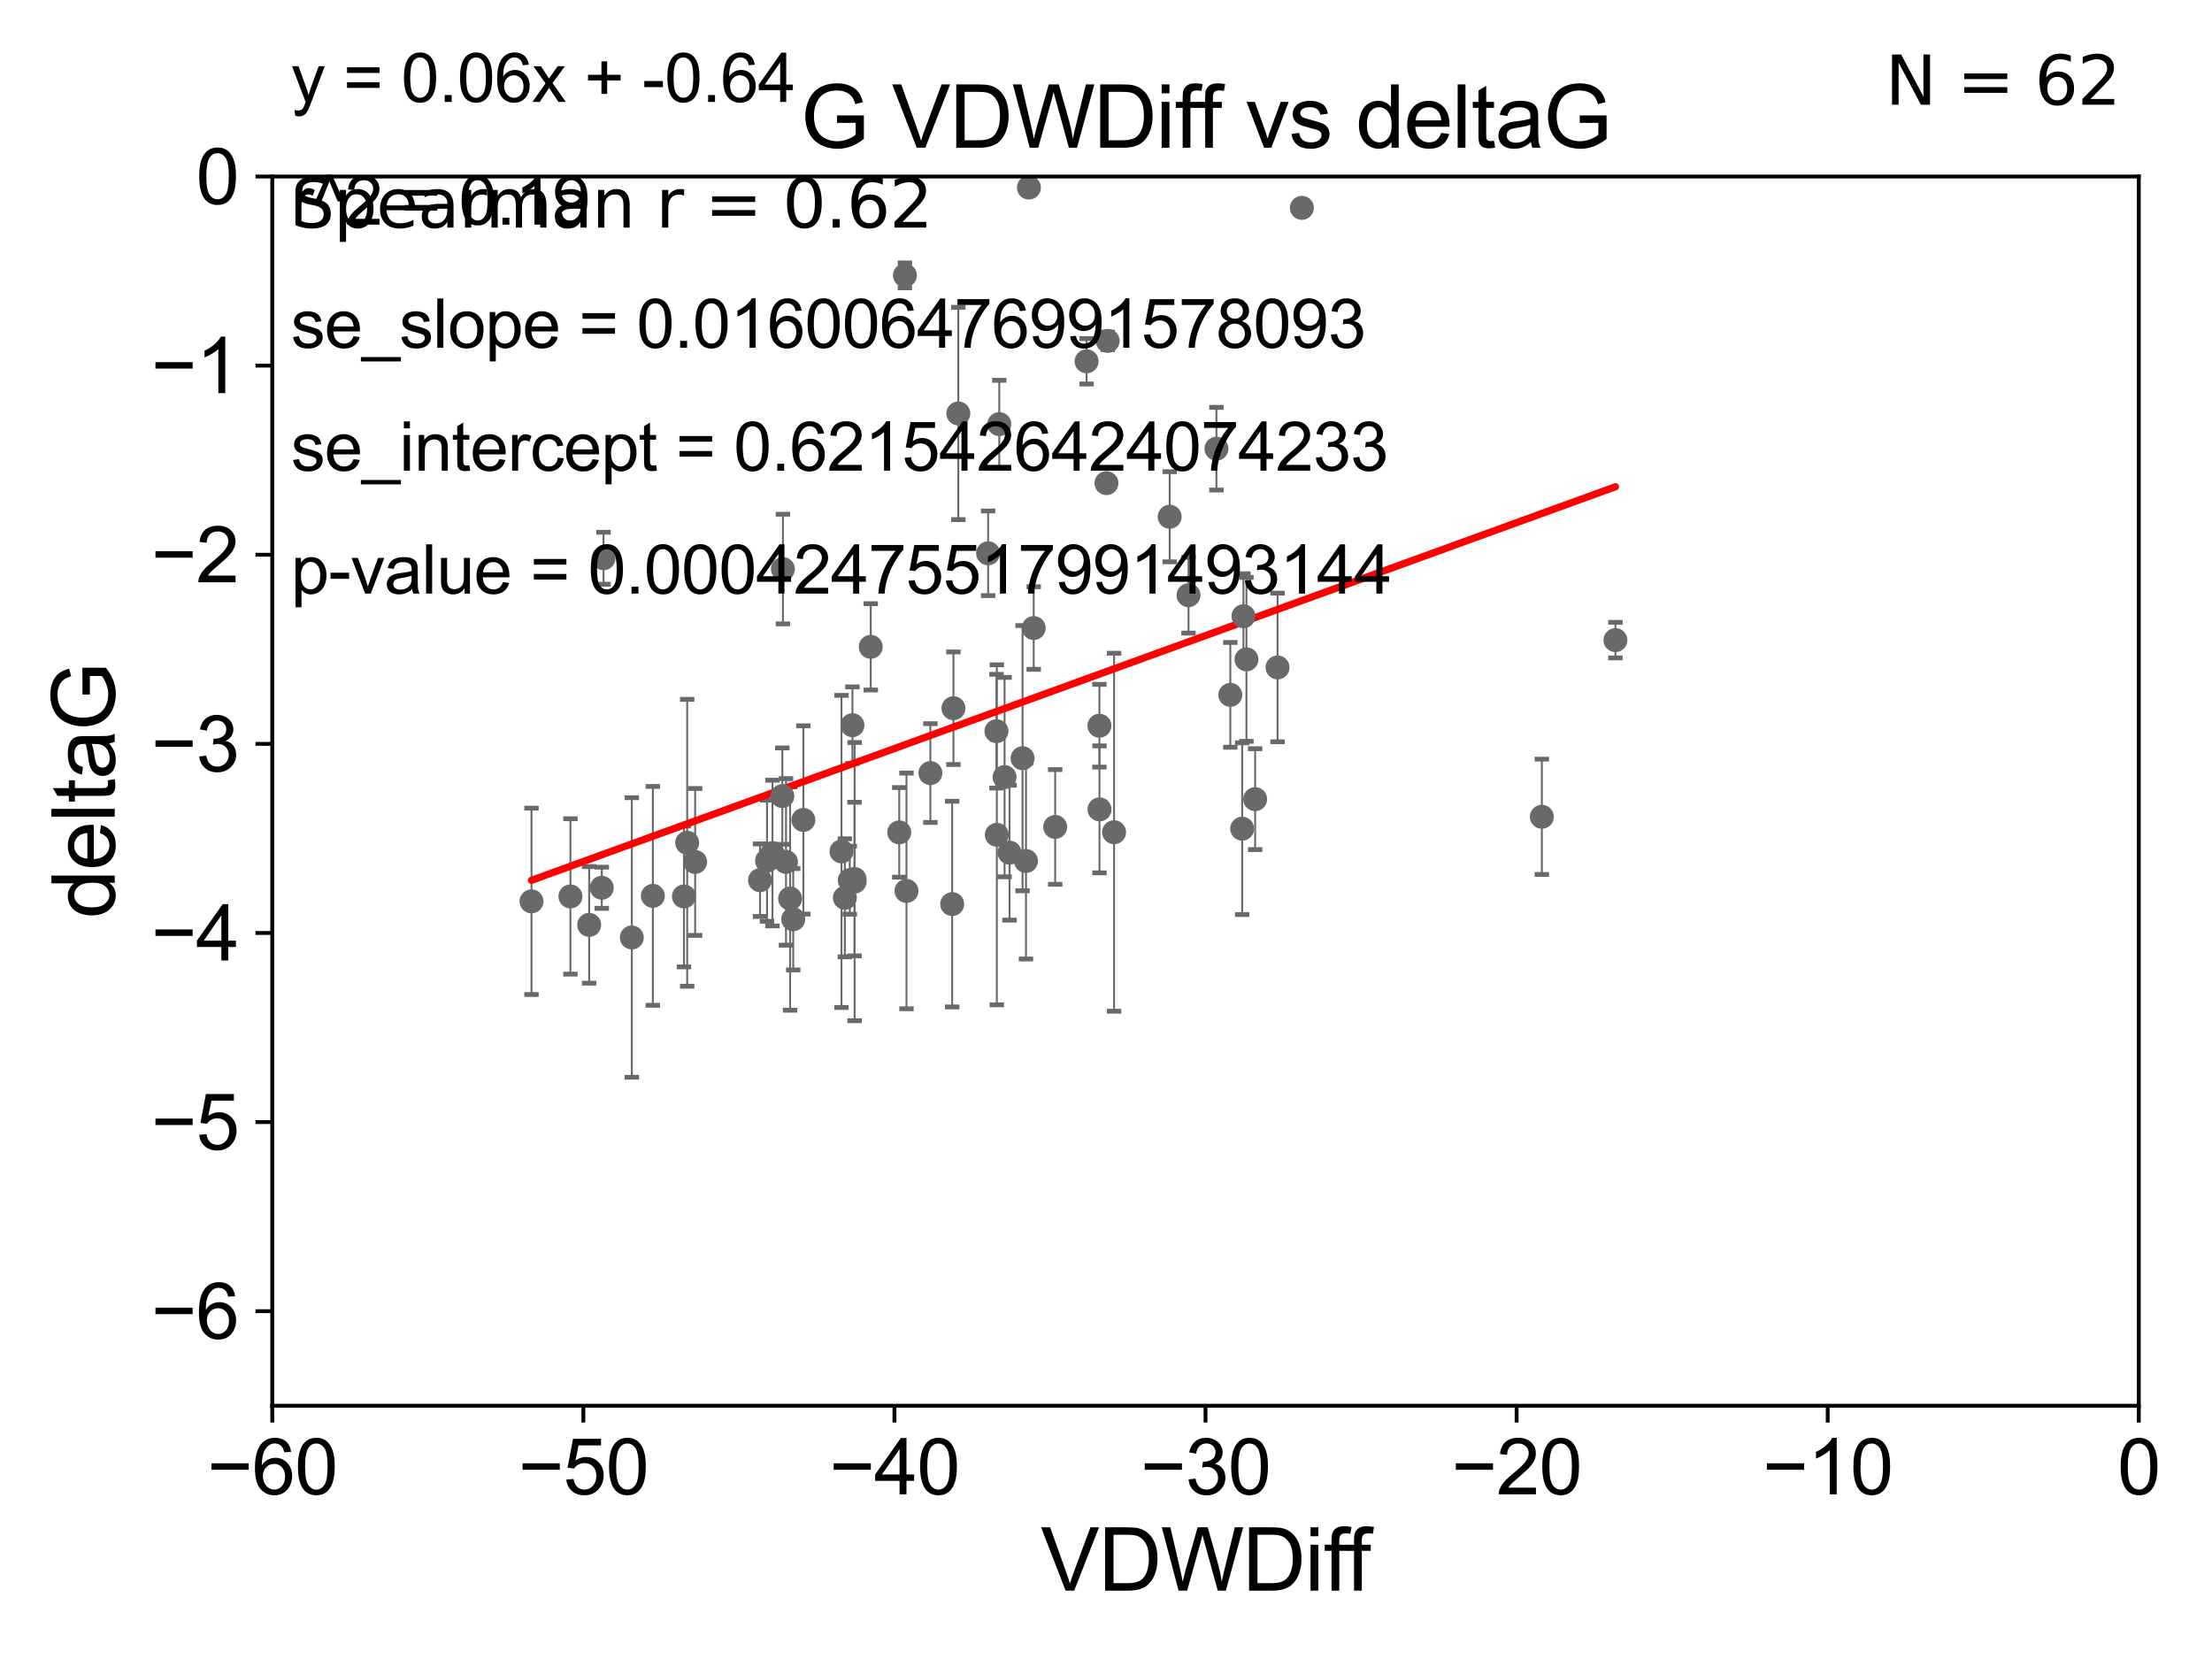 <?xml version="1.0" encoding="utf-8" standalone="no"?>
<!DOCTYPE svg PUBLIC "-//W3C//DTD SVG 1.1//EN"
  "http://www.w3.org/Graphics/SVG/1.1/DTD/svg11.dtd">
<svg xmlns:xlink="http://www.w3.org/1999/xlink" width="460.8pt" height="345.6pt" viewBox="0 0 460.8 345.6" xmlns="http://www.w3.org/2000/svg" version="1.1">
 <defs>
  <style type="text/css">*{stroke-linejoin: round; stroke-linecap: butt}</style>
 </defs>
 <g id="figure_1">
  <g id="patch_1">
   <path d="M 0 345.6 
L 460.8 345.6 
L 460.8 0 
L 0 0 
z
" style="fill: #ffffff"/>
  </g>
  <g id="axes_1">
   <g id="patch_2">
    <path d="M 56.72 292.84 
L 445.545 292.84 
L 445.545 36.775 
L 56.72 36.775 
z
" style="fill: #ffffff"/>
   </g>
   <g id="PathCollection_1">
    <defs>
     <path id="m448fa0240e" d="M 0 1.118 
C 0.297 1.118 0.581 1 0.791 0.791 
C 1 0.581 1.118 0.297 1.118 0 
C 1.118 -0.297 1 -0.581 0.791 -0.791 
C 0.581 -1 0.297 -1.118 0 -1.118 
C -0.297 -1.118 -0.581 -1 -0.791 -0.791 
C -1 -0.581 -1.118 -0.297 -1.118 0 
C -1.118 0.297 -1 0.581 -0.791 0.791 
C -0.581 1 -0.297 1.118 0 1.118 
z
" style="stroke: #696969"/>
    </defs>
    <g clip-path="url(#pe835e844a0)">
     <use xlink:href="#m448fa0240e" x="158.326" y="183.361" style="fill: #696969; stroke: #696969"/>
     <use xlink:href="#m448fa0240e" x="136.001" y="186.627" style="fill: #696969; stroke: #696969"/>
     <use xlink:href="#m448fa0240e" x="160.919" y="177.712" style="fill: #696969; stroke: #696969"/>
     <use xlink:href="#m448fa0240e" x="110.721" y="187.766" style="fill: #696969; stroke: #696969"/>
     <use xlink:href="#m448fa0240e" x="177.024" y="183.361" style="fill: #696969; stroke: #696969"/>
     <use xlink:href="#m448fa0240e" x="159.786" y="179.304" style="fill: #696969; stroke: #696969"/>
     <use xlink:href="#m448fa0240e" x="122.733" y="192.668" style="fill: #696969; stroke: #696969"/>
     <use xlink:href="#m448fa0240e" x="167.356" y="170.809" style="fill: #696969; stroke: #696969"/>
     <use xlink:href="#m448fa0240e" x="187.327" y="173.397" style="fill: #696969; stroke: #696969"/>
     <use xlink:href="#m448fa0240e" x="143.154" y="175.566" style="fill: #696969; stroke: #696969"/>
     <use xlink:href="#m448fa0240e" x="118.828" y="186.743" style="fill: #696969; stroke: #696969"/>
     <use xlink:href="#m448fa0240e" x="178.015" y="183.121" style="fill: #696969; stroke: #696969"/>
     <use xlink:href="#m448fa0240e" x="142.48" y="186.741" style="fill: #696969; stroke: #696969"/>
     <use xlink:href="#m448fa0240e" x="188.839" y="185.595" style="fill: #696969; stroke: #696969"/>
     <use xlink:href="#m448fa0240e" x="163.736" y="179.547" style="fill: #696969; stroke: #696969"/>
     <use xlink:href="#m448fa0240e" x="162.976" y="165.842" style="fill: #696969; stroke: #696969"/>
     <use xlink:href="#m448fa0240e" x="178.03" y="183.656" style="fill: #696969; stroke: #696969"/>
     <use xlink:href="#m448fa0240e" x="175.297" y="177.365" style="fill: #696969; stroke: #696969"/>
     <use xlink:href="#m448fa0240e" x="131.617" y="195.295" style="fill: #696969; stroke: #696969"/>
     <use xlink:href="#m448fa0240e" x="177.576" y="151.072" style="fill: #696969; stroke: #696969"/>
     <use xlink:href="#m448fa0240e" x="176" y="187.024" style="fill: #696969; stroke: #696969"/>
     <use xlink:href="#m448fa0240e" x="125.722" y="116.288" style="fill: #696969; stroke: #696969"/>
     <use xlink:href="#m448fa0240e" x="199.635" y="86.133" style="fill: #696969; stroke: #696969"/>
     <use xlink:href="#m448fa0240e" x="164.595" y="187.184" style="fill: #696969; stroke: #696969"/>
     <use xlink:href="#m448fa0240e" x="125.359" y="184.94" style="fill: #696969; stroke: #696969"/>
     <use xlink:href="#m448fa0240e" x="144.808" y="179.561" style="fill: #696969; stroke: #696969"/>
     <use xlink:href="#m448fa0240e" x="165.243" y="191.497" style="fill: #696969; stroke: #696969"/>
     <use xlink:href="#m448fa0240e" x="163.097" y="118.544" style="fill: #696969; stroke: #696969"/>
     <use xlink:href="#m448fa0240e" x="219.816" y="172.264" style="fill: #696969; stroke: #696969"/>
     <use xlink:href="#m448fa0240e" x="207.578" y="152.317" style="fill: #696969; stroke: #696969"/>
     <use xlink:href="#m448fa0240e" x="229.028" y="151.181" style="fill: #696969; stroke: #696969"/>
     <use xlink:href="#m448fa0240e" x="188.516" y="57.363" style="fill: #696969; stroke: #696969"/>
     <use xlink:href="#m448fa0240e" x="181.39" y="134.75" style="fill: #696969; stroke: #696969"/>
     <use xlink:href="#m448fa0240e" x="198.358" y="188.337" style="fill: #696969; stroke: #696969"/>
     <use xlink:href="#m448fa0240e" x="229.045" y="168.607" style="fill: #696969; stroke: #696969"/>
     <use xlink:href="#m448fa0240e" x="208.169" y="88.35" style="fill: #696969; stroke: #696969"/>
     <use xlink:href="#m448fa0240e" x="210.303" y="177.627" style="fill: #696969; stroke: #696969"/>
     <use xlink:href="#m448fa0240e" x="215.339" y="130.831" style="fill: #696969; stroke: #696969"/>
     <use xlink:href="#m448fa0240e" x="213.019" y="157.948" style="fill: #696969; stroke: #696969"/>
     <use xlink:href="#m448fa0240e" x="214.341" y="39.074" style="fill: #696969; stroke: #696969"/>
     <use xlink:href="#m448fa0240e" x="266.135" y="139.042" style="fill: #696969; stroke: #696969"/>
     <use xlink:href="#m448fa0240e" x="205.842" y="115.259" style="fill: #696969; stroke: #696969"/>
     <use xlink:href="#m448fa0240e" x="207.658" y="173.908" style="fill: #696969; stroke: #696969"/>
     <use xlink:href="#m448fa0240e" x="232.083" y="173.37" style="fill: #696969; stroke: #696969"/>
     <use xlink:href="#m448fa0240e" x="253.405" y="93.472" style="fill: #696969; stroke: #696969"/>
     <use xlink:href="#m448fa0240e" x="230.496" y="100.642" style="fill: #696969; stroke: #696969"/>
     <use xlink:href="#m448fa0240e" x="198.62" y="147.535" style="fill: #696969; stroke: #696969"/>
     <use xlink:href="#m448fa0240e" x="209.273" y="161.883" style="fill: #696969; stroke: #696969"/>
     <use xlink:href="#m448fa0240e" x="193.817" y="161.044" style="fill: #696969; stroke: #696969"/>
     <use xlink:href="#m448fa0240e" x="213.731" y="179.365" style="fill: #696969; stroke: #696969"/>
     <use xlink:href="#m448fa0240e" x="259.659" y="137.356" style="fill: #696969; stroke: #696969"/>
     <use xlink:href="#m448fa0240e" x="243.668" y="107.649" style="fill: #696969; stroke: #696969"/>
     <use xlink:href="#m448fa0240e" x="259.032" y="128.37" style="fill: #696969; stroke: #696969"/>
     <use xlink:href="#m448fa0240e" x="256.296" y="144.75" style="fill: #696969; stroke: #696969"/>
     <use xlink:href="#m448fa0240e" x="258.766" y="172.629" style="fill: #696969; stroke: #696969"/>
     <use xlink:href="#m448fa0240e" x="261.469" y="166.478" style="fill: #696969; stroke: #696969"/>
     <use xlink:href="#m448fa0240e" x="247.59" y="123.993" style="fill: #696969; stroke: #696969"/>
     <use xlink:href="#m448fa0240e" x="226.36" y="75.265" style="fill: #696969; stroke: #696969"/>
     <use xlink:href="#m448fa0240e" x="271.205" y="43.3" style="fill: #696969; stroke: #696969"/>
     <use xlink:href="#m448fa0240e" x="230.75" y="71.012" style="fill: #696969; stroke: #696969"/>
     <use xlink:href="#m448fa0240e" x="336.522" y="133.35" style="fill: #696969; stroke: #696969"/>
     <use xlink:href="#m448fa0240e" x="321.193" y="170.152" style="fill: #696969; stroke: #696969"/>
    </g>
   </g>
   <g id="matplotlib.axis_1">
    <g id="xtick_1">
     <g id="line2d_1">
      <defs>
       <path id="m5b168b1cd9" d="M 0 0 
L 0 3.5 
" style="stroke: #000000; stroke-width: 0.8"/>
      </defs>
      <g>
       <use xlink:href="#m5b168b1cd9" x="56.72" y="292.84" style="stroke: #000000; stroke-width: 0.8"/>
      </g>
     </g>
     <g id="text_1">
      <!-- −60 -->
      <g transform="translate(43.15 311.293)scale(0.16 -0.16)">
       <defs>
        <path id="ArialMT-2212" d="M 3381 1997 
L 356 1997 
L 356 2522 
L 3381 2522 
L 3381 1997 
z
" transform="scale(0.016)"/>
        <path id="ArialMT-36" d="M 3184 3459 
L 2625 3416 
Q 2550 3747 2413 3897 
Q 2184 4138 1850 4138 
Q 1581 4138 1378 3988 
Q 1113 3794 959 3422 
Q 806 3050 800 2363 
Q 1003 2672 1297 2822 
Q 1591 2972 1913 2972 
Q 2475 2972 2870 2558 
Q 3266 2144 3266 1488 
Q 3266 1056 3080 686 
Q 2894 316 2569 119 
Q 2244 -78 1831 -78 
Q 1128 -78 684 439 
Q 241 956 241 2144 
Q 241 3472 731 4075 
Q 1159 4600 1884 4600 
Q 2425 4600 2770 4297 
Q 3116 3994 3184 3459 
z
M 888 1484 
Q 888 1194 1011 928 
Q 1134 663 1356 523 
Q 1578 384 1822 384 
Q 2178 384 2434 671 
Q 2691 959 2691 1453 
Q 2691 1928 2437 2201 
Q 2184 2475 1800 2475 
Q 1419 2475 1153 2201 
Q 888 1928 888 1484 
z
" transform="scale(0.016)"/>
        <path id="ArialMT-30" d="M 266 2259 
Q 266 3072 433 3567 
Q 600 4063 929 4331 
Q 1259 4600 1759 4600 
Q 2128 4600 2406 4451 
Q 2684 4303 2865 4023 
Q 3047 3744 3150 3342 
Q 3253 2941 3253 2259 
Q 3253 1453 3087 958 
Q 2922 463 2592 192 
Q 2263 -78 1759 -78 
Q 1097 -78 719 397 
Q 266 969 266 2259 
z
M 844 2259 
Q 844 1131 1108 757 
Q 1372 384 1759 384 
Q 2147 384 2411 759 
Q 2675 1134 2675 2259 
Q 2675 3391 2411 3762 
Q 2147 4134 1753 4134 
Q 1366 4134 1134 3806 
Q 844 3388 844 2259 
z
" transform="scale(0.016)"/>
       </defs>
       <use xlink:href="#ArialMT-2212"/>
       <use xlink:href="#ArialMT-36" x="58.398"/>
       <use xlink:href="#ArialMT-30" x="114.014"/>
      </g>
     </g>
    </g>
    <g id="xtick_2">
     <g id="line2d_2">
      <g>
       <use xlink:href="#m5b168b1cd9" x="121.524" y="292.84" style="stroke: #000000; stroke-width: 0.8"/>
      </g>
     </g>
     <g id="text_2">
      <!-- −50 -->
      <g transform="translate(107.954 311.293)scale(0.16 -0.16)">
       <defs>
        <path id="ArialMT-35" d="M 266 1200 
L 856 1250 
Q 922 819 1161 601 
Q 1400 384 1738 384 
Q 2144 384 2425 690 
Q 2706 997 2706 1503 
Q 2706 1984 2436 2262 
Q 2166 2541 1728 2541 
Q 1456 2541 1237 2417 
Q 1019 2294 894 2097 
L 366 2166 
L 809 4519 
L 3088 4519 
L 3088 3981 
L 1259 3981 
L 1013 2750 
Q 1425 3038 1878 3038 
Q 2478 3038 2890 2622 
Q 3303 2206 3303 1553 
Q 3303 931 2941 478 
Q 2500 -78 1738 -78 
Q 1113 -78 717 272 
Q 322 622 266 1200 
z
" transform="scale(0.016)"/>
       </defs>
       <use xlink:href="#ArialMT-2212"/>
       <use xlink:href="#ArialMT-35" x="58.398"/>
       <use xlink:href="#ArialMT-30" x="114.014"/>
      </g>
     </g>
    </g>
    <g id="xtick_3">
     <g id="line2d_3">
      <g>
       <use xlink:href="#m5b168b1cd9" x="186.328" y="292.84" style="stroke: #000000; stroke-width: 0.8"/>
      </g>
     </g>
     <g id="text_3">
      <!-- −40 -->
      <g transform="translate(172.758 311.293)scale(0.16 -0.16)">
       <defs>
        <path id="ArialMT-34" d="M 2069 0 
L 2069 1097 
L 81 1097 
L 81 1613 
L 2172 4581 
L 2631 4581 
L 2631 1613 
L 3250 1613 
L 3250 1097 
L 2631 1097 
L 2631 0 
L 2069 0 
z
M 2069 1613 
L 2069 3678 
L 634 1613 
L 2069 1613 
z
" transform="scale(0.016)"/>
       </defs>
       <use xlink:href="#ArialMT-2212"/>
       <use xlink:href="#ArialMT-34" x="58.398"/>
       <use xlink:href="#ArialMT-30" x="114.014"/>
      </g>
     </g>
    </g>
    <g id="xtick_4">
     <g id="line2d_4">
      <g>
       <use xlink:href="#m5b168b1cd9" x="251.132" y="292.84" style="stroke: #000000; stroke-width: 0.8"/>
      </g>
     </g>
     <g id="text_4">
      <!-- −30 -->
      <g transform="translate(237.562 311.293)scale(0.16 -0.16)">
       <defs>
        <path id="ArialMT-33" d="M 269 1209 
L 831 1284 
Q 928 806 1161 595 
Q 1394 384 1728 384 
Q 2125 384 2398 659 
Q 2672 934 2672 1341 
Q 2672 1728 2419 1979 
Q 2166 2231 1775 2231 
Q 1616 2231 1378 2169 
L 1441 2663 
Q 1497 2656 1531 2656 
Q 1891 2656 2178 2843 
Q 2466 3031 2466 3422 
Q 2466 3731 2256 3934 
Q 2047 4138 1716 4138 
Q 1388 4138 1169 3931 
Q 950 3725 888 3313 
L 325 3413 
Q 428 3978 793 4289 
Q 1159 4600 1703 4600 
Q 2078 4600 2393 4439 
Q 2709 4278 2876 4000 
Q 3044 3722 3044 3409 
Q 3044 3113 2884 2869 
Q 2725 2625 2413 2481 
Q 2819 2388 3044 2092 
Q 3269 1797 3269 1353 
Q 3269 753 2831 336 
Q 2394 -81 1725 -81 
Q 1122 -81 723 278 
Q 325 638 269 1209 
z
" transform="scale(0.016)"/>
       </defs>
       <use xlink:href="#ArialMT-2212"/>
       <use xlink:href="#ArialMT-33" x="58.398"/>
       <use xlink:href="#ArialMT-30" x="114.014"/>
      </g>
     </g>
    </g>
    <g id="xtick_5">
     <g id="line2d_5">
      <g>
       <use xlink:href="#m5b168b1cd9" x="315.937" y="292.84" style="stroke: #000000; stroke-width: 0.8"/>
      </g>
     </g>
     <g id="text_5">
      <!-- −20 -->
      <g transform="translate(302.367 311.293)scale(0.16 -0.16)">
       <defs>
        <path id="ArialMT-32" d="M 3222 541 
L 3222 0 
L 194 0 
Q 188 203 259 391 
Q 375 700 629 1000 
Q 884 1300 1366 1694 
Q 2113 2306 2375 2664 
Q 2638 3022 2638 3341 
Q 2638 3675 2398 3904 
Q 2159 4134 1775 4134 
Q 1369 4134 1125 3890 
Q 881 3647 878 3216 
L 300 3275 
Q 359 3922 746 4261 
Q 1134 4600 1788 4600 
Q 2447 4600 2831 4234 
Q 3216 3869 3216 3328 
Q 3216 3053 3103 2787 
Q 2991 2522 2730 2228 
Q 2469 1934 1863 1422 
Q 1356 997 1212 845 
Q 1069 694 975 541 
L 3222 541 
z
" transform="scale(0.016)"/>
       </defs>
       <use xlink:href="#ArialMT-2212"/>
       <use xlink:href="#ArialMT-32" x="58.398"/>
       <use xlink:href="#ArialMT-30" x="114.014"/>
      </g>
     </g>
    </g>
    <g id="xtick_6">
     <g id="line2d_6">
      <g>
       <use xlink:href="#m5b168b1cd9" x="380.741" y="292.84" style="stroke: #000000; stroke-width: 0.8"/>
      </g>
     </g>
     <g id="text_6">
      <!-- −10 -->
      <g transform="translate(367.171 311.293)scale(0.16 -0.16)">
       <defs>
        <path id="ArialMT-31" d="M 2384 0 
L 1822 0 
L 1822 3584 
Q 1619 3391 1289 3197 
Q 959 3003 697 2906 
L 697 3450 
Q 1169 3672 1522 3987 
Q 1875 4303 2022 4600 
L 2384 4600 
L 2384 0 
z
" transform="scale(0.016)"/>
       </defs>
       <use xlink:href="#ArialMT-2212"/>
       <use xlink:href="#ArialMT-31" x="58.398"/>
       <use xlink:href="#ArialMT-30" x="114.014"/>
      </g>
     </g>
    </g>
    <g id="xtick_7">
     <g id="line2d_7">
      <g>
       <use xlink:href="#m5b168b1cd9" x="445.545" y="292.84" style="stroke: #000000; stroke-width: 0.8"/>
      </g>
     </g>
     <g id="text_7">
      <!-- 0 -->
      <g transform="translate(441.096 311.293)scale(0.16 -0.16)">
       <use xlink:href="#ArialMT-30"/>
      </g>
     </g>
    </g>
    <g id="text_8">
     <!-- VDWDiff -->
     <g transform="translate(216.792 331.357)scale(0.18 -0.18)">
      <defs>
       <path id="ArialMT-56" d="M 1803 0 
L 28 4581 
L 684 4581 
L 1875 1253 
Q 2019 853 2116 503 
Q 2222 878 2363 1253 
L 3600 4581 
L 4219 4581 
L 2425 0 
L 1803 0 
z
" transform="scale(0.016)"/>
       <path id="ArialMT-44" d="M 494 0 
L 494 4581 
L 2072 4581 
Q 2606 4581 2888 4516 
Q 3281 4425 3559 4188 
Q 3922 3881 4101 3404 
Q 4281 2928 4281 2316 
Q 4281 1794 4159 1391 
Q 4038 988 3847 723 
Q 3656 459 3429 307 
Q 3203 156 2883 78 
Q 2563 0 2147 0 
L 494 0 
z
M 1100 541 
L 2078 541 
Q 2531 541 2789 625 
Q 3047 709 3200 863 
Q 3416 1078 3536 1442 
Q 3656 1806 3656 2325 
Q 3656 3044 3420 3430 
Q 3184 3816 2847 3947 
Q 2603 4041 2063 4041 
L 1100 4041 
L 1100 541 
z
" transform="scale(0.016)"/>
       <path id="ArialMT-57" d="M 1294 0 
L 78 4581 
L 700 4581 
L 1397 1578 
Q 1509 1106 1591 641 
Q 1766 1375 1797 1488 
L 2669 4581 
L 3400 4581 
L 4056 2263 
Q 4303 1400 4413 641 
Q 4500 1075 4641 1638 
L 5359 4581 
L 5969 4581 
L 4713 0 
L 4128 0 
L 3163 3491 
Q 3041 3928 3019 4028 
Q 2947 3713 2884 3491 
L 1913 0 
L 1294 0 
z
" transform="scale(0.016)"/>
       <path id="ArialMT-69" d="M 425 3934 
L 425 4581 
L 988 4581 
L 988 3934 
L 425 3934 
z
M 425 0 
L 425 3319 
L 988 3319 
L 988 0 
L 425 0 
z
" transform="scale(0.016)"/>
       <path id="ArialMT-66" d="M 556 0 
L 556 2881 
L 59 2881 
L 59 3319 
L 556 3319 
L 556 3672 
Q 556 4006 616 4169 
Q 697 4388 901 4523 
Q 1106 4659 1475 4659 
Q 1713 4659 2000 4603 
L 1916 4113 
Q 1741 4144 1584 4144 
Q 1328 4144 1222 4034 
Q 1116 3925 1116 3625 
L 1116 3319 
L 1763 3319 
L 1763 2881 
L 1116 2881 
L 1116 0 
L 556 0 
z
" transform="scale(0.016)"/>
      </defs>
      <use xlink:href="#ArialMT-56"/>
      <use xlink:href="#ArialMT-44" x="66.699"/>
      <use xlink:href="#ArialMT-57" x="138.916"/>
      <use xlink:href="#ArialMT-44" x="233.301"/>
      <use xlink:href="#ArialMT-69" x="305.518"/>
      <use xlink:href="#ArialMT-66" x="327.734"/>
      <use xlink:href="#ArialMT-66" x="353.768"/>
     </g>
    </g>
   </g>
   <g id="matplotlib.axis_2">
    <g id="ytick_1">
     <g id="line2d_8">
      <defs>
       <path id="m76fa09ef99" d="M 0 0 
L -3.5 0 
" style="stroke: #000000; stroke-width: 0.8"/>
      </defs>
      <g>
       <use xlink:href="#m76fa09ef99" x="56.72" y="273.143" style="stroke: #000000; stroke-width: 0.8"/>
      </g>
     </g>
     <g id="text_9">
      <!-- −6 -->
      <g transform="translate(31.477 278.869)scale(0.16 -0.16)">
       <use xlink:href="#ArialMT-2212"/>
       <use xlink:href="#ArialMT-36" x="58.398"/>
      </g>
     </g>
    </g>
    <g id="ytick_2">
     <g id="line2d_9">
      <g>
       <use xlink:href="#m76fa09ef99" x="56.72" y="233.748" style="stroke: #000000; stroke-width: 0.8"/>
      </g>
     </g>
     <g id="text_10">
      <!-- −5 -->
      <g transform="translate(31.477 239.474)scale(0.16 -0.16)">
       <use xlink:href="#ArialMT-2212"/>
       <use xlink:href="#ArialMT-35" x="58.398"/>
      </g>
     </g>
    </g>
    <g id="ytick_3">
     <g id="line2d_10">
      <g>
       <use xlink:href="#m76fa09ef99" x="56.72" y="194.353" style="stroke: #000000; stroke-width: 0.8"/>
      </g>
     </g>
     <g id="text_11">
      <!-- −4 -->
      <g transform="translate(31.477 200.08)scale(0.16 -0.16)">
       <use xlink:href="#ArialMT-2212"/>
       <use xlink:href="#ArialMT-34" x="58.398"/>
      </g>
     </g>
    </g>
    <g id="ytick_4">
     <g id="line2d_11">
      <g>
       <use xlink:href="#m76fa09ef99" x="56.72" y="154.959" style="stroke: #000000; stroke-width: 0.8"/>
      </g>
     </g>
     <g id="text_12">
      <!-- −3 -->
      <g transform="translate(31.477 160.685)scale(0.16 -0.16)">
       <use xlink:href="#ArialMT-2212"/>
       <use xlink:href="#ArialMT-33" x="58.398"/>
      </g>
     </g>
    </g>
    <g id="ytick_5">
     <g id="line2d_12">
      <g>
       <use xlink:href="#m76fa09ef99" x="56.72" y="115.564" style="stroke: #000000; stroke-width: 0.8"/>
      </g>
     </g>
     <g id="text_13">
      <!-- −2 -->
      <g transform="translate(31.477 121.29)scale(0.16 -0.16)">
       <use xlink:href="#ArialMT-2212"/>
       <use xlink:href="#ArialMT-32" x="58.398"/>
      </g>
     </g>
    </g>
    <g id="ytick_6">
     <g id="line2d_13">
      <g>
       <use xlink:href="#m76fa09ef99" x="56.72" y="76.17" style="stroke: #000000; stroke-width: 0.8"/>
      </g>
     </g>
     <g id="text_14">
      <!-- −1 -->
      <g transform="translate(31.477 81.896)scale(0.16 -0.16)">
       <use xlink:href="#ArialMT-2212"/>
       <use xlink:href="#ArialMT-31" x="58.398"/>
      </g>
     </g>
    </g>
    <g id="ytick_7">
     <g id="line2d_14">
      <g>
       <use xlink:href="#m76fa09ef99" x="56.72" y="36.775" style="stroke: #000000; stroke-width: 0.8"/>
      </g>
     </g>
     <g id="text_15">
      <!-- 0 -->
      <g transform="translate(40.822 42.501)scale(0.16 -0.16)">
       <use xlink:href="#ArialMT-30"/>
      </g>
     </g>
    </g>
    <g id="text_16">
     <!-- deltaG -->
     <g transform="translate(23.9 191.322)rotate(-90)scale(0.18 -0.18)">
      <defs>
       <path id="ArialMT-64" d="M 2575 0 
L 2575 419 
Q 2259 -75 1647 -75 
Q 1250 -75 917 144 
Q 584 363 401 755 
Q 219 1147 219 1656 
Q 219 2153 384 2558 
Q 550 2963 881 3178 
Q 1213 3394 1622 3394 
Q 1922 3394 2156 3267 
Q 2391 3141 2538 2938 
L 2538 4581 
L 3097 4581 
L 3097 0 
L 2575 0 
z
M 797 1656 
Q 797 1019 1065 703 
Q 1334 388 1700 388 
Q 2069 388 2326 689 
Q 2584 991 2584 1609 
Q 2584 2291 2321 2609 
Q 2059 2928 1675 2928 
Q 1300 2928 1048 2622 
Q 797 2316 797 1656 
z
" transform="scale(0.016)"/>
       <path id="ArialMT-65" d="M 2694 1069 
L 3275 997 
Q 3138 488 2766 206 
Q 2394 -75 1816 -75 
Q 1088 -75 661 373 
Q 234 822 234 1631 
Q 234 2469 665 2931 
Q 1097 3394 1784 3394 
Q 2450 3394 2872 2941 
Q 3294 2488 3294 1666 
Q 3294 1616 3291 1516 
L 816 1516 
Q 847 969 1125 678 
Q 1403 388 1819 388 
Q 2128 388 2347 550 
Q 2566 713 2694 1069 
z
M 847 1978 
L 2700 1978 
Q 2663 2397 2488 2606 
Q 2219 2931 1791 2931 
Q 1403 2931 1139 2672 
Q 875 2413 847 1978 
z
" transform="scale(0.016)"/>
       <path id="ArialMT-6c" d="M 409 0 
L 409 4581 
L 972 4581 
L 972 0 
L 409 0 
z
" transform="scale(0.016)"/>
       <path id="ArialMT-74" d="M 1650 503 
L 1731 6 
Q 1494 -44 1306 -44 
Q 1000 -44 831 53 
Q 663 150 594 308 
Q 525 466 525 972 
L 525 2881 
L 113 2881 
L 113 3319 
L 525 3319 
L 525 4141 
L 1084 4478 
L 1084 3319 
L 1650 3319 
L 1650 2881 
L 1084 2881 
L 1084 941 
Q 1084 700 1114 631 
Q 1144 563 1211 522 
Q 1278 481 1403 481 
Q 1497 481 1650 503 
z
" transform="scale(0.016)"/>
       <path id="ArialMT-61" d="M 2588 409 
Q 2275 144 1986 34 
Q 1697 -75 1366 -75 
Q 819 -75 525 192 
Q 231 459 231 875 
Q 231 1119 342 1320 
Q 453 1522 633 1644 
Q 813 1766 1038 1828 
Q 1203 1872 1538 1913 
Q 2219 1994 2541 2106 
Q 2544 2222 2544 2253 
Q 2544 2597 2384 2738 
Q 2169 2928 1744 2928 
Q 1347 2928 1158 2789 
Q 969 2650 878 2297 
L 328 2372 
Q 403 2725 575 2942 
Q 747 3159 1072 3276 
Q 1397 3394 1825 3394 
Q 2250 3394 2515 3294 
Q 2781 3194 2906 3042 
Q 3031 2891 3081 2659 
Q 3109 2516 3109 2141 
L 3109 1391 
Q 3109 606 3145 398 
Q 3181 191 3288 0 
L 2700 0 
Q 2613 175 2588 409 
z
M 2541 1666 
Q 2234 1541 1622 1453 
Q 1275 1403 1131 1340 
Q 988 1278 909 1158 
Q 831 1038 831 891 
Q 831 666 1001 516 
Q 1172 366 1500 366 
Q 1825 366 2078 508 
Q 2331 650 2450 897 
Q 2541 1088 2541 1459 
L 2541 1666 
z
" transform="scale(0.016)"/>
       <path id="ArialMT-47" d="M 2638 1797 
L 2638 2334 
L 4578 2338 
L 4578 638 
Q 4131 281 3656 101 
Q 3181 -78 2681 -78 
Q 2006 -78 1454 211 
Q 903 500 622 1047 
Q 341 1594 341 2269 
Q 341 2938 620 3517 
Q 900 4097 1425 4378 
Q 1950 4659 2634 4659 
Q 3131 4659 3532 4498 
Q 3934 4338 4162 4050 
Q 4391 3763 4509 3300 
L 3963 3150 
Q 3859 3500 3706 3700 
Q 3553 3900 3268 4020 
Q 2984 4141 2638 4141 
Q 2222 4141 1919 4014 
Q 1616 3888 1430 3681 
Q 1244 3475 1141 3228 
Q 966 2803 966 2306 
Q 966 1694 1177 1281 
Q 1388 869 1791 669 
Q 2194 469 2647 469 
Q 3041 469 3416 620 
Q 3791 772 3984 944 
L 3984 1797 
L 2638 1797 
z
" transform="scale(0.016)"/>
      </defs>
      <use xlink:href="#ArialMT-64"/>
      <use xlink:href="#ArialMT-65" x="55.615"/>
      <use xlink:href="#ArialMT-6c" x="111.23"/>
      <use xlink:href="#ArialMT-74" x="133.447"/>
      <use xlink:href="#ArialMT-61" x="161.23"/>
      <use xlink:href="#ArialMT-47" x="216.846"/>
     </g>
    </g>
   </g>
   <g id="LineCollection_1">
    <path d="M 158.326 190.918 
L 158.326 175.804 
" clip-path="url(#pe835e844a0)" style="fill: none; stroke: #696969; stroke-width: 0.4"/>
    <path d="M 136.001 209.422 
L 136.001 163.832 
" clip-path="url(#pe835e844a0)" style="fill: none; stroke: #696969; stroke-width: 0.4"/>
    <path d="M 160.919 192.894 
L 160.919 162.53 
" clip-path="url(#pe835e844a0)" style="fill: none; stroke: #696969; stroke-width: 0.4"/>
    <path d="M 110.721 207.177 
L 110.721 168.355 
" clip-path="url(#pe835e844a0)" style="fill: none; stroke: #696969; stroke-width: 0.4"/>
    <path d="M 177.024 190.447 
L 177.024 176.274 
" clip-path="url(#pe835e844a0)" style="fill: none; stroke: #696969; stroke-width: 0.4"/>
    <path d="M 159.786 191.921 
L 159.786 166.688 
" clip-path="url(#pe835e844a0)" style="fill: none; stroke: #696969; stroke-width: 0.4"/>
    <path d="M 122.733 204.811 
L 122.733 180.525 
" clip-path="url(#pe835e844a0)" style="fill: none; stroke: #696969; stroke-width: 0.4"/>
    <path d="M 167.356 190.416 
L 167.356 151.203 
" clip-path="url(#pe835e844a0)" style="fill: none; stroke: #696969; stroke-width: 0.4"/>
    <path d="M 187.327 182.729 
L 187.327 164.065 
" clip-path="url(#pe835e844a0)" style="fill: none; stroke: #696969; stroke-width: 0.4"/>
    <path d="M 143.154 205.447 
L 143.154 145.685 
" clip-path="url(#pe835e844a0)" style="fill: none; stroke: #696969; stroke-width: 0.4"/>
    <path d="M 118.828 202.923 
L 118.828 170.563 
" clip-path="url(#pe835e844a0)" style="fill: none; stroke: #696969; stroke-width: 0.4"/>
    <path d="M 178.015 199.12 
L 178.015 167.123 
" clip-path="url(#pe835e844a0)" style="fill: none; stroke: #696969; stroke-width: 0.4"/>
    <path d="M 142.48 201.422 
L 142.48 172.061 
" clip-path="url(#pe835e844a0)" style="fill: none; stroke: #696969; stroke-width: 0.4"/>
    <path d="M 188.839 210.144 
L 188.839 161.047 
" clip-path="url(#pe835e844a0)" style="fill: none; stroke: #696969; stroke-width: 0.4"/>
    <path d="M 163.736 196.891 
L 163.736 162.203 
" clip-path="url(#pe835e844a0)" style="fill: none; stroke: #696969; stroke-width: 0.4"/>
    <path d="M 162.976 175.881 
L 162.976 155.804 
" clip-path="url(#pe835e844a0)" style="fill: none; stroke: #696969; stroke-width: 0.4"/>
    <path d="M 178.03 212.633 
L 178.03 154.679 
" clip-path="url(#pe835e844a0)" style="fill: none; stroke: #696969; stroke-width: 0.4"/>
    <path d="M 175.297 209.872 
L 175.297 144.859 
" clip-path="url(#pe835e844a0)" style="fill: none; stroke: #696969; stroke-width: 0.4"/>
    <path d="M 131.617 224.411 
L 131.617 166.18 
" clip-path="url(#pe835e844a0)" style="fill: none; stroke: #696969; stroke-width: 0.4"/>
    <path d="M 177.576 159.052 
L 177.576 143.092 
" clip-path="url(#pe835e844a0)" style="fill: none; stroke: #696969; stroke-width: 0.4"/>
    <path d="M 176 199.324 
L 176 174.725 
" clip-path="url(#pe835e844a0)" style="fill: none; stroke: #696969; stroke-width: 0.4"/>
    <path d="M 125.722 121.701 
L 125.722 110.875 
" clip-path="url(#pe835e844a0)" style="fill: none; stroke: #696969; stroke-width: 0.4"/>
    <path d="M 199.635 108.244 
L 199.635 64.022 
" clip-path="url(#pe835e844a0)" style="fill: none; stroke: #696969; stroke-width: 0.4"/>
    <path d="M 164.595 210.444 
L 164.595 163.924 
" clip-path="url(#pe835e844a0)" style="fill: none; stroke: #696969; stroke-width: 0.4"/>
    <path d="M 125.359 189.225 
L 125.359 180.655 
" clip-path="url(#pe835e844a0)" style="fill: none; stroke: #696969; stroke-width: 0.4"/>
    <path d="M 144.808 194.86 
L 144.808 164.263 
" clip-path="url(#pe835e844a0)" style="fill: none; stroke: #696969; stroke-width: 0.4"/>
    <path d="M 165.243 202.055 
L 165.243 180.939 
" clip-path="url(#pe835e844a0)" style="fill: none; stroke: #696969; stroke-width: 0.4"/>
    <path d="M 163.097 129.964 
L 163.097 107.124 
" clip-path="url(#pe835e844a0)" style="fill: none; stroke: #696969; stroke-width: 0.4"/>
    <path d="M 219.816 184.214 
L 219.816 160.315 
" clip-path="url(#pe835e844a0)" style="fill: none; stroke: #696969; stroke-width: 0.4"/>
    <path d="M 207.578 164.165 
L 207.578 140.47 
" clip-path="url(#pe835e844a0)" style="fill: none; stroke: #696969; stroke-width: 0.4"/>
    <path d="M 229.028 159.797 
L 229.028 142.564 
" clip-path="url(#pe835e844a0)" style="fill: none; stroke: #696969; stroke-width: 0.4"/>
    <path d="M 188.516 59.954 
L 188.516 54.772 
" clip-path="url(#pe835e844a0)" style="fill: none; stroke: #696969; stroke-width: 0.4"/>
    <path d="M 181.39 143.736 
L 181.39 125.764 
" clip-path="url(#pe835e844a0)" style="fill: none; stroke: #696969; stroke-width: 0.4"/>
    <path d="M 198.358 209.758 
L 198.358 166.916 
" clip-path="url(#pe835e844a0)" style="fill: none; stroke: #696969; stroke-width: 0.4"/>
    <path d="M 229.045 181.833 
L 229.045 155.381 
" clip-path="url(#pe835e844a0)" style="fill: none; stroke: #696969; stroke-width: 0.4"/>
    <path d="M 208.169 97.477 
L 208.169 79.222 
" clip-path="url(#pe835e844a0)" style="fill: none; stroke: #696969; stroke-width: 0.4"/>
    <path d="M 210.303 191.679 
L 210.303 163.576 
" clip-path="url(#pe835e844a0)" style="fill: none; stroke: #696969; stroke-width: 0.4"/>
    <path d="M 215.339 139.431 
L 215.339 122.23 
" clip-path="url(#pe835e844a0)" style="fill: none; stroke: #696969; stroke-width: 0.4"/>
    <path d="M 213.019 185.574 
L 213.019 130.321 
" clip-path="url(#pe835e844a0)" style="fill: none; stroke: #696969; stroke-width: 0.4"/>
    <path d="M 214.341 39.661 
L 214.341 38.486 
" clip-path="url(#pe835e844a0)" style="fill: none; stroke: #696969; stroke-width: 0.4"/>
    <path d="M 266.135 154.523 
L 266.135 123.56 
" clip-path="url(#pe835e844a0)" style="fill: none; stroke: #696969; stroke-width: 0.4"/>
    <path d="M 205.842 124.077 
L 205.842 106.441 
" clip-path="url(#pe835e844a0)" style="fill: none; stroke: #696969; stroke-width: 0.4"/>
    <path d="M 207.658 209.327 
L 207.658 138.489 
" clip-path="url(#pe835e844a0)" style="fill: none; stroke: #696969; stroke-width: 0.4"/>
    <path d="M 232.083 210.653 
L 232.083 136.087 
" clip-path="url(#pe835e844a0)" style="fill: none; stroke: #696969; stroke-width: 0.4"/>
    <path d="M 253.405 102.084 
L 253.405 84.861 
" clip-path="url(#pe835e844a0)" style="fill: none; stroke: #696969; stroke-width: 0.4"/>
    <path d="M 230.496 101.753 
L 230.496 99.531 
" clip-path="url(#pe835e844a0)" style="fill: none; stroke: #696969; stroke-width: 0.4"/>
    <path d="M 198.62 159.258 
L 198.62 135.813 
" clip-path="url(#pe835e844a0)" style="fill: none; stroke: #696969; stroke-width: 0.4"/>
    <path d="M 209.273 182.651 
L 209.273 141.115 
" clip-path="url(#pe835e844a0)" style="fill: none; stroke: #696969; stroke-width: 0.4"/>
    <path d="M 193.817 171.332 
L 193.817 150.755 
" clip-path="url(#pe835e844a0)" style="fill: none; stroke: #696969; stroke-width: 0.4"/>
    <path d="M 213.731 199.772 
L 213.731 158.959 
" clip-path="url(#pe835e844a0)" style="fill: none; stroke: #696969; stroke-width: 0.4"/>
    <path d="M 259.659 154.429 
L 259.659 120.283 
" clip-path="url(#pe835e844a0)" style="fill: none; stroke: #696969; stroke-width: 0.4"/>
    <path d="M 243.668 117.039 
L 243.668 98.26 
" clip-path="url(#pe835e844a0)" style="fill: none; stroke: #696969; stroke-width: 0.4"/>
    <path d="M 259.032 137.214 
L 259.032 119.526 
" clip-path="url(#pe835e844a0)" style="fill: none; stroke: #696969; stroke-width: 0.4"/>
    <path d="M 256.296 155.666 
L 256.296 133.834 
" clip-path="url(#pe835e844a0)" style="fill: none; stroke: #696969; stroke-width: 0.4"/>
    <path d="M 258.766 190.515 
L 258.766 154.744 
" clip-path="url(#pe835e844a0)" style="fill: none; stroke: #696969; stroke-width: 0.4"/>
    <path d="M 261.469 176.985 
L 261.469 155.97 
" clip-path="url(#pe835e844a0)" style="fill: none; stroke: #696969; stroke-width: 0.4"/>
    <path d="M 247.59 131.889 
L 247.59 116.097 
" clip-path="url(#pe835e844a0)" style="fill: none; stroke: #696969; stroke-width: 0.4"/>
    <path d="M 226.36 79.995 
L 226.36 70.535 
" clip-path="url(#pe835e844a0)" style="fill: none; stroke: #696969; stroke-width: 0.4"/>
    <path d="M 271.205 44.74 
L 271.205 41.86 
" clip-path="url(#pe835e844a0)" style="fill: none; stroke: #696969; stroke-width: 0.4"/>
    <path d="M 230.75 72.852 
L 230.75 69.172 
" clip-path="url(#pe835e844a0)" style="fill: none; stroke: #696969; stroke-width: 0.4"/>
    <path d="M 336.522 137.057 
L 336.522 129.643 
" clip-path="url(#pe835e844a0)" style="fill: none; stroke: #696969; stroke-width: 0.4"/>
    <path d="M 321.193 182.166 
L 321.193 158.137 
" clip-path="url(#pe835e844a0)" style="fill: none; stroke: #696969; stroke-width: 0.4"/>
   </g>
   <g id="line2d_15">
    <defs>
     <path id="m79d467bc4b" d="M 1.5 0 
L -1.5 -0 
" style="stroke: #696969"/>
    </defs>
    <g clip-path="url(#pe835e844a0)">
     <use xlink:href="#m79d467bc4b" x="158.326" y="190.918" style="fill: #696969; stroke: #696969"/>
     <use xlink:href="#m79d467bc4b" x="136.001" y="209.422" style="fill: #696969; stroke: #696969"/>
     <use xlink:href="#m79d467bc4b" x="160.919" y="192.894" style="fill: #696969; stroke: #696969"/>
     <use xlink:href="#m79d467bc4b" x="110.721" y="207.177" style="fill: #696969; stroke: #696969"/>
     <use xlink:href="#m79d467bc4b" x="177.024" y="190.447" style="fill: #696969; stroke: #696969"/>
     <use xlink:href="#m79d467bc4b" x="159.786" y="191.921" style="fill: #696969; stroke: #696969"/>
     <use xlink:href="#m79d467bc4b" x="122.733" y="204.811" style="fill: #696969; stroke: #696969"/>
     <use xlink:href="#m79d467bc4b" x="167.356" y="190.416" style="fill: #696969; stroke: #696969"/>
     <use xlink:href="#m79d467bc4b" x="187.327" y="182.729" style="fill: #696969; stroke: #696969"/>
     <use xlink:href="#m79d467bc4b" x="143.154" y="205.447" style="fill: #696969; stroke: #696969"/>
     <use xlink:href="#m79d467bc4b" x="118.828" y="202.923" style="fill: #696969; stroke: #696969"/>
     <use xlink:href="#m79d467bc4b" x="178.015" y="199.12" style="fill: #696969; stroke: #696969"/>
     <use xlink:href="#m79d467bc4b" x="142.48" y="201.422" style="fill: #696969; stroke: #696969"/>
     <use xlink:href="#m79d467bc4b" x="188.839" y="210.144" style="fill: #696969; stroke: #696969"/>
     <use xlink:href="#m79d467bc4b" x="163.736" y="196.891" style="fill: #696969; stroke: #696969"/>
     <use xlink:href="#m79d467bc4b" x="162.976" y="175.881" style="fill: #696969; stroke: #696969"/>
     <use xlink:href="#m79d467bc4b" x="178.03" y="212.633" style="fill: #696969; stroke: #696969"/>
     <use xlink:href="#m79d467bc4b" x="175.297" y="209.872" style="fill: #696969; stroke: #696969"/>
     <use xlink:href="#m79d467bc4b" x="131.617" y="224.411" style="fill: #696969; stroke: #696969"/>
     <use xlink:href="#m79d467bc4b" x="177.576" y="159.052" style="fill: #696969; stroke: #696969"/>
     <use xlink:href="#m79d467bc4b" x="176" y="199.324" style="fill: #696969; stroke: #696969"/>
     <use xlink:href="#m79d467bc4b" x="125.722" y="121.701" style="fill: #696969; stroke: #696969"/>
     <use xlink:href="#m79d467bc4b" x="199.635" y="108.244" style="fill: #696969; stroke: #696969"/>
     <use xlink:href="#m79d467bc4b" x="164.595" y="210.444" style="fill: #696969; stroke: #696969"/>
     <use xlink:href="#m79d467bc4b" x="125.359" y="189.225" style="fill: #696969; stroke: #696969"/>
     <use xlink:href="#m79d467bc4b" x="144.808" y="194.86" style="fill: #696969; stroke: #696969"/>
     <use xlink:href="#m79d467bc4b" x="165.243" y="202.055" style="fill: #696969; stroke: #696969"/>
     <use xlink:href="#m79d467bc4b" x="163.097" y="129.964" style="fill: #696969; stroke: #696969"/>
     <use xlink:href="#m79d467bc4b" x="219.816" y="184.214" style="fill: #696969; stroke: #696969"/>
     <use xlink:href="#m79d467bc4b" x="207.578" y="164.165" style="fill: #696969; stroke: #696969"/>
     <use xlink:href="#m79d467bc4b" x="229.028" y="159.797" style="fill: #696969; stroke: #696969"/>
     <use xlink:href="#m79d467bc4b" x="188.516" y="59.954" style="fill: #696969; stroke: #696969"/>
     <use xlink:href="#m79d467bc4b" x="181.39" y="143.736" style="fill: #696969; stroke: #696969"/>
     <use xlink:href="#m79d467bc4b" x="198.358" y="209.758" style="fill: #696969; stroke: #696969"/>
     <use xlink:href="#m79d467bc4b" x="229.045" y="181.833" style="fill: #696969; stroke: #696969"/>
     <use xlink:href="#m79d467bc4b" x="208.169" y="97.477" style="fill: #696969; stroke: #696969"/>
     <use xlink:href="#m79d467bc4b" x="210.303" y="191.679" style="fill: #696969; stroke: #696969"/>
     <use xlink:href="#m79d467bc4b" x="215.339" y="139.431" style="fill: #696969; stroke: #696969"/>
     <use xlink:href="#m79d467bc4b" x="213.019" y="185.574" style="fill: #696969; stroke: #696969"/>
     <use xlink:href="#m79d467bc4b" x="214.341" y="39.661" style="fill: #696969; stroke: #696969"/>
     <use xlink:href="#m79d467bc4b" x="266.135" y="154.523" style="fill: #696969; stroke: #696969"/>
     <use xlink:href="#m79d467bc4b" x="205.842" y="124.077" style="fill: #696969; stroke: #696969"/>
     <use xlink:href="#m79d467bc4b" x="207.658" y="209.327" style="fill: #696969; stroke: #696969"/>
     <use xlink:href="#m79d467bc4b" x="232.083" y="210.653" style="fill: #696969; stroke: #696969"/>
     <use xlink:href="#m79d467bc4b" x="253.405" y="102.084" style="fill: #696969; stroke: #696969"/>
     <use xlink:href="#m79d467bc4b" x="230.496" y="101.753" style="fill: #696969; stroke: #696969"/>
     <use xlink:href="#m79d467bc4b" x="198.62" y="159.258" style="fill: #696969; stroke: #696969"/>
     <use xlink:href="#m79d467bc4b" x="209.273" y="182.651" style="fill: #696969; stroke: #696969"/>
     <use xlink:href="#m79d467bc4b" x="193.817" y="171.332" style="fill: #696969; stroke: #696969"/>
     <use xlink:href="#m79d467bc4b" x="213.731" y="199.772" style="fill: #696969; stroke: #696969"/>
     <use xlink:href="#m79d467bc4b" x="259.659" y="154.429" style="fill: #696969; stroke: #696969"/>
     <use xlink:href="#m79d467bc4b" x="243.668" y="117.039" style="fill: #696969; stroke: #696969"/>
     <use xlink:href="#m79d467bc4b" x="259.032" y="137.214" style="fill: #696969; stroke: #696969"/>
     <use xlink:href="#m79d467bc4b" x="256.296" y="155.666" style="fill: #696969; stroke: #696969"/>
     <use xlink:href="#m79d467bc4b" x="258.766" y="190.515" style="fill: #696969; stroke: #696969"/>
     <use xlink:href="#m79d467bc4b" x="261.469" y="176.985" style="fill: #696969; stroke: #696969"/>
     <use xlink:href="#m79d467bc4b" x="247.59" y="131.889" style="fill: #696969; stroke: #696969"/>
     <use xlink:href="#m79d467bc4b" x="226.36" y="79.995" style="fill: #696969; stroke: #696969"/>
     <use xlink:href="#m79d467bc4b" x="271.205" y="44.74" style="fill: #696969; stroke: #696969"/>
     <use xlink:href="#m79d467bc4b" x="230.75" y="72.852" style="fill: #696969; stroke: #696969"/>
     <use xlink:href="#m79d467bc4b" x="336.522" y="137.057" style="fill: #696969; stroke: #696969"/>
     <use xlink:href="#m79d467bc4b" x="321.193" y="182.166" style="fill: #696969; stroke: #696969"/>
    </g>
   </g>
   <g id="line2d_16">
    <g clip-path="url(#pe835e844a0)">
     <use xlink:href="#m79d467bc4b" x="158.326" y="175.804" style="fill: #696969; stroke: #696969"/>
     <use xlink:href="#m79d467bc4b" x="136.001" y="163.832" style="fill: #696969; stroke: #696969"/>
     <use xlink:href="#m79d467bc4b" x="160.919" y="162.53" style="fill: #696969; stroke: #696969"/>
     <use xlink:href="#m79d467bc4b" x="110.721" y="168.355" style="fill: #696969; stroke: #696969"/>
     <use xlink:href="#m79d467bc4b" x="177.024" y="176.274" style="fill: #696969; stroke: #696969"/>
     <use xlink:href="#m79d467bc4b" x="159.786" y="166.688" style="fill: #696969; stroke: #696969"/>
     <use xlink:href="#m79d467bc4b" x="122.733" y="180.525" style="fill: #696969; stroke: #696969"/>
     <use xlink:href="#m79d467bc4b" x="167.356" y="151.203" style="fill: #696969; stroke: #696969"/>
     <use xlink:href="#m79d467bc4b" x="187.327" y="164.065" style="fill: #696969; stroke: #696969"/>
     <use xlink:href="#m79d467bc4b" x="143.154" y="145.685" style="fill: #696969; stroke: #696969"/>
     <use xlink:href="#m79d467bc4b" x="118.828" y="170.563" style="fill: #696969; stroke: #696969"/>
     <use xlink:href="#m79d467bc4b" x="178.015" y="167.123" style="fill: #696969; stroke: #696969"/>
     <use xlink:href="#m79d467bc4b" x="142.48" y="172.061" style="fill: #696969; stroke: #696969"/>
     <use xlink:href="#m79d467bc4b" x="188.839" y="161.047" style="fill: #696969; stroke: #696969"/>
     <use xlink:href="#m79d467bc4b" x="163.736" y="162.203" style="fill: #696969; stroke: #696969"/>
     <use xlink:href="#m79d467bc4b" x="162.976" y="155.804" style="fill: #696969; stroke: #696969"/>
     <use xlink:href="#m79d467bc4b" x="178.03" y="154.679" style="fill: #696969; stroke: #696969"/>
     <use xlink:href="#m79d467bc4b" x="175.297" y="144.859" style="fill: #696969; stroke: #696969"/>
     <use xlink:href="#m79d467bc4b" x="131.617" y="166.18" style="fill: #696969; stroke: #696969"/>
     <use xlink:href="#m79d467bc4b" x="177.576" y="143.092" style="fill: #696969; stroke: #696969"/>
     <use xlink:href="#m79d467bc4b" x="176" y="174.725" style="fill: #696969; stroke: #696969"/>
     <use xlink:href="#m79d467bc4b" x="125.722" y="110.875" style="fill: #696969; stroke: #696969"/>
     <use xlink:href="#m79d467bc4b" x="199.635" y="64.022" style="fill: #696969; stroke: #696969"/>
     <use xlink:href="#m79d467bc4b" x="164.595" y="163.924" style="fill: #696969; stroke: #696969"/>
     <use xlink:href="#m79d467bc4b" x="125.359" y="180.655" style="fill: #696969; stroke: #696969"/>
     <use xlink:href="#m79d467bc4b" x="144.808" y="164.263" style="fill: #696969; stroke: #696969"/>
     <use xlink:href="#m79d467bc4b" x="165.243" y="180.939" style="fill: #696969; stroke: #696969"/>
     <use xlink:href="#m79d467bc4b" x="163.097" y="107.124" style="fill: #696969; stroke: #696969"/>
     <use xlink:href="#m79d467bc4b" x="219.816" y="160.315" style="fill: #696969; stroke: #696969"/>
     <use xlink:href="#m79d467bc4b" x="207.578" y="140.47" style="fill: #696969; stroke: #696969"/>
     <use xlink:href="#m79d467bc4b" x="229.028" y="142.564" style="fill: #696969; stroke: #696969"/>
     <use xlink:href="#m79d467bc4b" x="188.516" y="54.772" style="fill: #696969; stroke: #696969"/>
     <use xlink:href="#m79d467bc4b" x="181.39" y="125.764" style="fill: #696969; stroke: #696969"/>
     <use xlink:href="#m79d467bc4b" x="198.358" y="166.916" style="fill: #696969; stroke: #696969"/>
     <use xlink:href="#m79d467bc4b" x="229.045" y="155.381" style="fill: #696969; stroke: #696969"/>
     <use xlink:href="#m79d467bc4b" x="208.169" y="79.222" style="fill: #696969; stroke: #696969"/>
     <use xlink:href="#m79d467bc4b" x="210.303" y="163.576" style="fill: #696969; stroke: #696969"/>
     <use xlink:href="#m79d467bc4b" x="215.339" y="122.23" style="fill: #696969; stroke: #696969"/>
     <use xlink:href="#m79d467bc4b" x="213.019" y="130.321" style="fill: #696969; stroke: #696969"/>
     <use xlink:href="#m79d467bc4b" x="214.341" y="38.486" style="fill: #696969; stroke: #696969"/>
     <use xlink:href="#m79d467bc4b" x="266.135" y="123.56" style="fill: #696969; stroke: #696969"/>
     <use xlink:href="#m79d467bc4b" x="205.842" y="106.441" style="fill: #696969; stroke: #696969"/>
     <use xlink:href="#m79d467bc4b" x="207.658" y="138.489" style="fill: #696969; stroke: #696969"/>
     <use xlink:href="#m79d467bc4b" x="232.083" y="136.087" style="fill: #696969; stroke: #696969"/>
     <use xlink:href="#m79d467bc4b" x="253.405" y="84.861" style="fill: #696969; stroke: #696969"/>
     <use xlink:href="#m79d467bc4b" x="230.496" y="99.531" style="fill: #696969; stroke: #696969"/>
     <use xlink:href="#m79d467bc4b" x="198.62" y="135.813" style="fill: #696969; stroke: #696969"/>
     <use xlink:href="#m79d467bc4b" x="209.273" y="141.115" style="fill: #696969; stroke: #696969"/>
     <use xlink:href="#m79d467bc4b" x="193.817" y="150.755" style="fill: #696969; stroke: #696969"/>
     <use xlink:href="#m79d467bc4b" x="213.731" y="158.959" style="fill: #696969; stroke: #696969"/>
     <use xlink:href="#m79d467bc4b" x="259.659" y="120.283" style="fill: #696969; stroke: #696969"/>
     <use xlink:href="#m79d467bc4b" x="243.668" y="98.26" style="fill: #696969; stroke: #696969"/>
     <use xlink:href="#m79d467bc4b" x="259.032" y="119.526" style="fill: #696969; stroke: #696969"/>
     <use xlink:href="#m79d467bc4b" x="256.296" y="133.834" style="fill: #696969; stroke: #696969"/>
     <use xlink:href="#m79d467bc4b" x="258.766" y="154.744" style="fill: #696969; stroke: #696969"/>
     <use xlink:href="#m79d467bc4b" x="261.469" y="155.97" style="fill: #696969; stroke: #696969"/>
     <use xlink:href="#m79d467bc4b" x="247.59" y="116.097" style="fill: #696969; stroke: #696969"/>
     <use xlink:href="#m79d467bc4b" x="226.36" y="70.535" style="fill: #696969; stroke: #696969"/>
     <use xlink:href="#m79d467bc4b" x="271.205" y="41.86" style="fill: #696969; stroke: #696969"/>
     <use xlink:href="#m79d467bc4b" x="230.75" y="69.172" style="fill: #696969; stroke: #696969"/>
     <use xlink:href="#m79d467bc4b" x="336.522" y="129.643" style="fill: #696969; stroke: #696969"/>
     <use xlink:href="#m79d467bc4b" x="321.193" y="158.137" style="fill: #696969; stroke: #696969"/>
    </g>
   </g>
   <g id="line2d_17">
    <path d="M 158.326 166.103 
L 136.001 174.209 
L 160.919 165.162 
L 110.721 183.388 
L 177.024 159.314 
L 159.786 165.573 
L 122.733 179.027 
L 167.356 162.824 
L 187.327 155.573 
L 143.154 171.612 
L 118.828 180.445 
L 178.015 158.954 
L 142.48 171.857 
L 188.839 155.024 
L 163.736 164.138 
L 162.976 164.414 
L 178.03 158.948 
L 175.297 159.941 
L 131.617 175.801 
L 177.576 159.113 
L 176 159.685 
L 125.722 177.941 
L 199.635 151.104 
L 164.595 163.827 
L 125.359 178.073 
L 144.808 171.011 
L 165.243 163.591 
L 163.097 164.37 
L 219.816 143.776 
L 207.578 148.22 
L 229.028 140.431 
L 188.516 155.141 
L 181.39 157.728 
L 198.358 151.567 
L 229.045 140.425 
L 208.169 148.005 
L 210.303 147.23 
L 215.339 145.402 
L 213.019 146.244 
L 214.341 145.764 
L 266.135 126.958 
L 205.842 148.85 
L 207.658 148.191 
L 232.083 139.322 
L 253.405 131.58 
L 230.496 139.898 
L 198.62 151.472 
L 209.273 147.604 
L 193.817 153.216 
L 213.731 145.985 
L 259.659 129.309 
L 243.668 135.116 
L 259.032 129.537 
L 256.296 130.53 
L 258.766 129.633 
L 261.469 128.652 
L 247.59 133.692 
L 226.36 141.4 
L 271.205 125.117 
L 230.75 139.806 
L 336.522 101.4 
L 321.193 106.966 
" clip-path="url(#pe835e844a0)" style="fill: none; stroke: #ff0000; stroke-width: 1.5; stroke-linecap: square"/>
   </g>
   <g id="line2d_18">
    <defs>
     <path id="mdce1865630" d="M 0 2 
C 0.53 2 1.039 1.789 1.414 1.414 
C 1.789 1.039 2 0.53 2 0 
C 2 -0.53 1.789 -1.039 1.414 -1.414 
C 1.039 -1.789 0.53 -2 0 -2 
C -0.53 -2 -1.039 -1.789 -1.414 -1.414 
C -1.789 -1.039 -2 -0.53 -2 0 
C -2 0.53 -1.789 1.039 -1.414 1.414 
C -1.039 1.789 -0.53 2 0 2 
z
" style="stroke: #696969"/>
    </defs>
    <g clip-path="url(#pe835e844a0)">
     <use xlink:href="#mdce1865630" x="158.326" y="183.361" style="fill: #696969; stroke: #696969"/>
     <use xlink:href="#mdce1865630" x="136.001" y="186.627" style="fill: #696969; stroke: #696969"/>
     <use xlink:href="#mdce1865630" x="160.919" y="177.712" style="fill: #696969; stroke: #696969"/>
     <use xlink:href="#mdce1865630" x="110.721" y="187.766" style="fill: #696969; stroke: #696969"/>
     <use xlink:href="#mdce1865630" x="177.024" y="183.361" style="fill: #696969; stroke: #696969"/>
     <use xlink:href="#mdce1865630" x="159.786" y="179.304" style="fill: #696969; stroke: #696969"/>
     <use xlink:href="#mdce1865630" x="122.733" y="192.668" style="fill: #696969; stroke: #696969"/>
     <use xlink:href="#mdce1865630" x="167.356" y="170.809" style="fill: #696969; stroke: #696969"/>
     <use xlink:href="#mdce1865630" x="187.327" y="173.397" style="fill: #696969; stroke: #696969"/>
     <use xlink:href="#mdce1865630" x="143.154" y="175.566" style="fill: #696969; stroke: #696969"/>
     <use xlink:href="#mdce1865630" x="118.828" y="186.743" style="fill: #696969; stroke: #696969"/>
     <use xlink:href="#mdce1865630" x="178.015" y="183.121" style="fill: #696969; stroke: #696969"/>
     <use xlink:href="#mdce1865630" x="142.48" y="186.741" style="fill: #696969; stroke: #696969"/>
     <use xlink:href="#mdce1865630" x="188.839" y="185.595" style="fill: #696969; stroke: #696969"/>
     <use xlink:href="#mdce1865630" x="163.736" y="179.547" style="fill: #696969; stroke: #696969"/>
     <use xlink:href="#mdce1865630" x="162.976" y="165.842" style="fill: #696969; stroke: #696969"/>
     <use xlink:href="#mdce1865630" x="178.03" y="183.656" style="fill: #696969; stroke: #696969"/>
     <use xlink:href="#mdce1865630" x="175.297" y="177.365" style="fill: #696969; stroke: #696969"/>
     <use xlink:href="#mdce1865630" x="131.617" y="195.295" style="fill: #696969; stroke: #696969"/>
     <use xlink:href="#mdce1865630" x="177.576" y="151.072" style="fill: #696969; stroke: #696969"/>
     <use xlink:href="#mdce1865630" x="176" y="187.024" style="fill: #696969; stroke: #696969"/>
     <use xlink:href="#mdce1865630" x="125.722" y="116.288" style="fill: #696969; stroke: #696969"/>
     <use xlink:href="#mdce1865630" x="199.635" y="86.133" style="fill: #696969; stroke: #696969"/>
     <use xlink:href="#mdce1865630" x="164.595" y="187.184" style="fill: #696969; stroke: #696969"/>
     <use xlink:href="#mdce1865630" x="125.359" y="184.94" style="fill: #696969; stroke: #696969"/>
     <use xlink:href="#mdce1865630" x="144.808" y="179.561" style="fill: #696969; stroke: #696969"/>
     <use xlink:href="#mdce1865630" x="165.243" y="191.497" style="fill: #696969; stroke: #696969"/>
     <use xlink:href="#mdce1865630" x="163.097" y="118.544" style="fill: #696969; stroke: #696969"/>
     <use xlink:href="#mdce1865630" x="219.816" y="172.264" style="fill: #696969; stroke: #696969"/>
     <use xlink:href="#mdce1865630" x="207.578" y="152.317" style="fill: #696969; stroke: #696969"/>
     <use xlink:href="#mdce1865630" x="229.028" y="151.181" style="fill: #696969; stroke: #696969"/>
     <use xlink:href="#mdce1865630" x="188.516" y="57.363" style="fill: #696969; stroke: #696969"/>
     <use xlink:href="#mdce1865630" x="181.39" y="134.75" style="fill: #696969; stroke: #696969"/>
     <use xlink:href="#mdce1865630" x="198.358" y="188.337" style="fill: #696969; stroke: #696969"/>
     <use xlink:href="#mdce1865630" x="229.045" y="168.607" style="fill: #696969; stroke: #696969"/>
     <use xlink:href="#mdce1865630" x="208.169" y="88.35" style="fill: #696969; stroke: #696969"/>
     <use xlink:href="#mdce1865630" x="210.303" y="177.627" style="fill: #696969; stroke: #696969"/>
     <use xlink:href="#mdce1865630" x="215.339" y="130.831" style="fill: #696969; stroke: #696969"/>
     <use xlink:href="#mdce1865630" x="213.019" y="157.948" style="fill: #696969; stroke: #696969"/>
     <use xlink:href="#mdce1865630" x="214.341" y="39.074" style="fill: #696969; stroke: #696969"/>
     <use xlink:href="#mdce1865630" x="266.135" y="139.042" style="fill: #696969; stroke: #696969"/>
     <use xlink:href="#mdce1865630" x="205.842" y="115.259" style="fill: #696969; stroke: #696969"/>
     <use xlink:href="#mdce1865630" x="207.658" y="173.908" style="fill: #696969; stroke: #696969"/>
     <use xlink:href="#mdce1865630" x="232.083" y="173.37" style="fill: #696969; stroke: #696969"/>
     <use xlink:href="#mdce1865630" x="253.405" y="93.472" style="fill: #696969; stroke: #696969"/>
     <use xlink:href="#mdce1865630" x="230.496" y="100.642" style="fill: #696969; stroke: #696969"/>
     <use xlink:href="#mdce1865630" x="198.62" y="147.535" style="fill: #696969; stroke: #696969"/>
     <use xlink:href="#mdce1865630" x="209.273" y="161.883" style="fill: #696969; stroke: #696969"/>
     <use xlink:href="#mdce1865630" x="193.817" y="161.044" style="fill: #696969; stroke: #696969"/>
     <use xlink:href="#mdce1865630" x="213.731" y="179.365" style="fill: #696969; stroke: #696969"/>
     <use xlink:href="#mdce1865630" x="259.659" y="137.356" style="fill: #696969; stroke: #696969"/>
     <use xlink:href="#mdce1865630" x="243.668" y="107.649" style="fill: #696969; stroke: #696969"/>
     <use xlink:href="#mdce1865630" x="259.032" y="128.37" style="fill: #696969; stroke: #696969"/>
     <use xlink:href="#mdce1865630" x="256.296" y="144.75" style="fill: #696969; stroke: #696969"/>
     <use xlink:href="#mdce1865630" x="258.766" y="172.629" style="fill: #696969; stroke: #696969"/>
     <use xlink:href="#mdce1865630" x="261.469" y="166.478" style="fill: #696969; stroke: #696969"/>
     <use xlink:href="#mdce1865630" x="247.59" y="123.993" style="fill: #696969; stroke: #696969"/>
     <use xlink:href="#mdce1865630" x="226.36" y="75.265" style="fill: #696969; stroke: #696969"/>
     <use xlink:href="#mdce1865630" x="271.205" y="43.3" style="fill: #696969; stroke: #696969"/>
     <use xlink:href="#mdce1865630" x="230.75" y="71.012" style="fill: #696969; stroke: #696969"/>
     <use xlink:href="#mdce1865630" x="336.522" y="133.35" style="fill: #696969; stroke: #696969"/>
     <use xlink:href="#mdce1865630" x="321.193" y="170.152" style="fill: #696969; stroke: #696969"/>
    </g>
   </g>
   <g id="patch_3">
    <path d="M 56.72 292.84 
L 56.72 36.775 
" style="fill: none; stroke: #000000; stroke-width: 0.8; stroke-linejoin: miter; stroke-linecap: square"/>
   </g>
   <g id="patch_4">
    <path d="M 445.545 292.84 
L 445.545 36.775 
" style="fill: none; stroke: #000000; stroke-width: 0.8; stroke-linejoin: miter; stroke-linecap: square"/>
   </g>
   <g id="patch_5">
    <path d="M 56.72 292.84 
L 445.545 292.84 
" style="fill: none; stroke: #000000; stroke-width: 0.8; stroke-linejoin: miter; stroke-linecap: square"/>
   </g>
   <g id="patch_6">
    <path d="M 56.72 36.775 
L 445.545 36.775 
" style="fill: none; stroke: #000000; stroke-width: 0.8; stroke-linejoin: miter; stroke-linecap: square"/>
   </g>
   <g id="text_17">
    <!-- N = 62 -->
    <g transform="translate(392.738 21.806)scale(0.14 -0.14)">
     <defs>
      <path id="DejaVuSans-4e" d="M 628 4666 
L 1478 4666 
L 3547 763 
L 3547 4666 
L 4159 4666 
L 4159 0 
L 3309 0 
L 1241 3903 
L 1241 0 
L 628 0 
L 628 4666 
z
" transform="scale(0.016)"/>
      <path id="DejaVuSans-20" transform="scale(0.016)"/>
      <path id="DejaVuSans-3d" d="M 678 2906 
L 4684 2906 
L 4684 2381 
L 678 2381 
L 678 2906 
z
M 678 1631 
L 4684 1631 
L 4684 1100 
L 678 1100 
L 678 1631 
z
" transform="scale(0.016)"/>
      <path id="DejaVuSans-36" d="M 2113 2584 
Q 1688 2584 1439 2293 
Q 1191 2003 1191 1497 
Q 1191 994 1439 701 
Q 1688 409 2113 409 
Q 2538 409 2786 701 
Q 3034 994 3034 1497 
Q 3034 2003 2786 2293 
Q 2538 2584 2113 2584 
z
M 3366 4563 
L 3366 3988 
Q 3128 4100 2886 4159 
Q 2644 4219 2406 4219 
Q 1781 4219 1451 3797 
Q 1122 3375 1075 2522 
Q 1259 2794 1537 2939 
Q 1816 3084 2150 3084 
Q 2853 3084 3261 2657 
Q 3669 2231 3669 1497 
Q 3669 778 3244 343 
Q 2819 -91 2113 -91 
Q 1303 -91 875 529 
Q 447 1150 447 2328 
Q 447 3434 972 4092 
Q 1497 4750 2381 4750 
Q 2619 4750 2861 4703 
Q 3103 4656 3366 4563 
z
" transform="scale(0.016)"/>
      <path id="DejaVuSans-32" d="M 1228 531 
L 3431 531 
L 3431 0 
L 469 0 
L 469 531 
Q 828 903 1448 1529 
Q 2069 2156 2228 2338 
Q 2531 2678 2651 2914 
Q 2772 3150 2772 3378 
Q 2772 3750 2511 3984 
Q 2250 4219 1831 4219 
Q 1534 4219 1204 4116 
Q 875 4013 500 3803 
L 500 4441 
Q 881 4594 1212 4672 
Q 1544 4750 1819 4750 
Q 2544 4750 2975 4387 
Q 3406 4025 3406 3419 
Q 3406 3131 3298 2873 
Q 3191 2616 2906 2266 
Q 2828 2175 2409 1742 
Q 1991 1309 1228 531 
z
" transform="scale(0.016)"/>
     </defs>
     <use xlink:href="#DejaVuSans-4e"/>
     <use xlink:href="#DejaVuSans-20" x="74.805"/>
     <use xlink:href="#DejaVuSans-3d" x="106.592"/>
     <use xlink:href="#DejaVuSans-20" x="190.381"/>
     <use xlink:href="#DejaVuSans-36" x="222.168"/>
     <use xlink:href="#DejaVuSans-32" x="285.791"/>
    </g>
   </g>
   <g id="text_18">
    <!-- Spearman r = 0.62 -->
    <g transform="translate(60.608 47.413)scale(0.14 -0.14)">
     <defs>
      <path id="DejaVuSans-53" d="M 3425 4513 
L 3425 3897 
Q 3066 4069 2747 4153 
Q 2428 4238 2131 4238 
Q 1616 4238 1336 4038 
Q 1056 3838 1056 3469 
Q 1056 3159 1242 3001 
Q 1428 2844 1947 2747 
L 2328 2669 
Q 3034 2534 3370 2195 
Q 3706 1856 3706 1288 
Q 3706 609 3251 259 
Q 2797 -91 1919 -91 
Q 1588 -91 1214 -16 
Q 841 59 441 206 
L 441 856 
Q 825 641 1194 531 
Q 1563 422 1919 422 
Q 2459 422 2753 634 
Q 3047 847 3047 1241 
Q 3047 1584 2836 1778 
Q 2625 1972 2144 2069 
L 1759 2144 
Q 1053 2284 737 2584 
Q 422 2884 422 3419 
Q 422 4038 858 4394 
Q 1294 4750 2059 4750 
Q 2388 4750 2728 4690 
Q 3069 4631 3425 4513 
z
" transform="scale(0.016)"/>
      <path id="DejaVuSans-70" d="M 1159 525 
L 1159 -1331 
L 581 -1331 
L 581 3500 
L 1159 3500 
L 1159 2969 
Q 1341 3281 1617 3432 
Q 1894 3584 2278 3584 
Q 2916 3584 3314 3078 
Q 3713 2572 3713 1747 
Q 3713 922 3314 415 
Q 2916 -91 2278 -91 
Q 1894 -91 1617 61 
Q 1341 213 1159 525 
z
M 3116 1747 
Q 3116 2381 2855 2742 
Q 2594 3103 2138 3103 
Q 1681 3103 1420 2742 
Q 1159 2381 1159 1747 
Q 1159 1113 1420 752 
Q 1681 391 2138 391 
Q 2594 391 2855 752 
Q 3116 1113 3116 1747 
z
" transform="scale(0.016)"/>
      <path id="DejaVuSans-65" d="M 3597 1894 
L 3597 1613 
L 953 1613 
Q 991 1019 1311 708 
Q 1631 397 2203 397 
Q 2534 397 2845 478 
Q 3156 559 3463 722 
L 3463 178 
Q 3153 47 2828 -22 
Q 2503 -91 2169 -91 
Q 1331 -91 842 396 
Q 353 884 353 1716 
Q 353 2575 817 3079 
Q 1281 3584 2069 3584 
Q 2775 3584 3186 3129 
Q 3597 2675 3597 1894 
z
M 3022 2063 
Q 3016 2534 2758 2815 
Q 2500 3097 2075 3097 
Q 1594 3097 1305 2825 
Q 1016 2553 972 2059 
L 3022 2063 
z
" transform="scale(0.016)"/>
      <path id="DejaVuSans-61" d="M 2194 1759 
Q 1497 1759 1228 1600 
Q 959 1441 959 1056 
Q 959 750 1161 570 
Q 1363 391 1709 391 
Q 2188 391 2477 730 
Q 2766 1069 2766 1631 
L 2766 1759 
L 2194 1759 
z
M 3341 1997 
L 3341 0 
L 2766 0 
L 2766 531 
Q 2569 213 2275 61 
Q 1981 -91 1556 -91 
Q 1019 -91 701 211 
Q 384 513 384 1019 
Q 384 1609 779 1909 
Q 1175 2209 1959 2209 
L 2766 2209 
L 2766 2266 
Q 2766 2663 2505 2880 
Q 2244 3097 1772 3097 
Q 1472 3097 1187 3025 
Q 903 2953 641 2809 
L 641 3341 
Q 956 3463 1253 3523 
Q 1550 3584 1831 3584 
Q 2591 3584 2966 3190 
Q 3341 2797 3341 1997 
z
" transform="scale(0.016)"/>
      <path id="DejaVuSans-72" d="M 2631 2963 
Q 2534 3019 2420 3045 
Q 2306 3072 2169 3072 
Q 1681 3072 1420 2755 
Q 1159 2438 1159 1844 
L 1159 0 
L 581 0 
L 581 3500 
L 1159 3500 
L 1159 2956 
Q 1341 3275 1631 3429 
Q 1922 3584 2338 3584 
Q 2397 3584 2469 3576 
Q 2541 3569 2628 3553 
L 2631 2963 
z
" transform="scale(0.016)"/>
      <path id="DejaVuSans-6d" d="M 3328 2828 
Q 3544 3216 3844 3400 
Q 4144 3584 4550 3584 
Q 5097 3584 5394 3201 
Q 5691 2819 5691 2113 
L 5691 0 
L 5113 0 
L 5113 2094 
Q 5113 2597 4934 2840 
Q 4756 3084 4391 3084 
Q 3944 3084 3684 2787 
Q 3425 2491 3425 1978 
L 3425 0 
L 2847 0 
L 2847 2094 
Q 2847 2600 2669 2842 
Q 2491 3084 2119 3084 
Q 1678 3084 1418 2786 
Q 1159 2488 1159 1978 
L 1159 0 
L 581 0 
L 581 3500 
L 1159 3500 
L 1159 2956 
Q 1356 3278 1631 3431 
Q 1906 3584 2284 3584 
Q 2666 3584 2933 3390 
Q 3200 3197 3328 2828 
z
" transform="scale(0.016)"/>
      <path id="DejaVuSans-6e" d="M 3513 2113 
L 3513 0 
L 2938 0 
L 2938 2094 
Q 2938 2591 2744 2837 
Q 2550 3084 2163 3084 
Q 1697 3084 1428 2787 
Q 1159 2491 1159 1978 
L 1159 0 
L 581 0 
L 581 3500 
L 1159 3500 
L 1159 2956 
Q 1366 3272 1645 3428 
Q 1925 3584 2291 3584 
Q 2894 3584 3203 3211 
Q 3513 2838 3513 2113 
z
" transform="scale(0.016)"/>
      <path id="DejaVuSans-30" d="M 2034 4250 
Q 1547 4250 1301 3770 
Q 1056 3291 1056 2328 
Q 1056 1369 1301 889 
Q 1547 409 2034 409 
Q 2525 409 2770 889 
Q 3016 1369 3016 2328 
Q 3016 3291 2770 3770 
Q 2525 4250 2034 4250 
z
M 2034 4750 
Q 2819 4750 3233 4129 
Q 3647 3509 3647 2328 
Q 3647 1150 3233 529 
Q 2819 -91 2034 -91 
Q 1250 -91 836 529 
Q 422 1150 422 2328 
Q 422 3509 836 4129 
Q 1250 4750 2034 4750 
z
" transform="scale(0.016)"/>
      <path id="DejaVuSans-2e" d="M 684 794 
L 1344 794 
L 1344 0 
L 684 0 
L 684 794 
z
" transform="scale(0.016)"/>
     </defs>
     <use xlink:href="#DejaVuSans-53"/>
     <use xlink:href="#DejaVuSans-70" x="63.477"/>
     <use xlink:href="#DejaVuSans-65" x="126.953"/>
     <use xlink:href="#DejaVuSans-61" x="188.477"/>
     <use xlink:href="#DejaVuSans-72" x="249.756"/>
     <use xlink:href="#DejaVuSans-6d" x="289.119"/>
     <use xlink:href="#DejaVuSans-61" x="386.531"/>
     <use xlink:href="#DejaVuSans-6e" x="447.811"/>
     <use xlink:href="#DejaVuSans-20" x="511.189"/>
     <use xlink:href="#DejaVuSans-72" x="542.977"/>
     <use xlink:href="#DejaVuSans-20" x="584.09"/>
     <use xlink:href="#DejaVuSans-3d" x="615.877"/>
     <use xlink:href="#DejaVuSans-20" x="699.666"/>
     <use xlink:href="#DejaVuSans-30" x="731.453"/>
     <use xlink:href="#DejaVuSans-2e" x="795.076"/>
     <use xlink:href="#DejaVuSans-36" x="826.863"/>
     <use xlink:href="#DejaVuSans-32" x="890.486"/>
    </g>
   </g>
   <g id="text_19">
    <!-- r^2 = 0.19 -->
    <g transform="translate(60.608 46.796)scale(0.14 -0.14)">
     <defs>
      <path id="ArialMT-72" d="M 416 0 
L 416 3319 
L 922 3319 
L 922 2816 
Q 1116 3169 1280 3281 
Q 1444 3394 1641 3394 
Q 1925 3394 2219 3213 
L 2025 2691 
Q 1819 2813 1613 2813 
Q 1428 2813 1281 2702 
Q 1134 2591 1072 2394 
Q 978 2094 978 1738 
L 978 0 
L 416 0 
z
" transform="scale(0.016)"/>
      <path id="ArialMT-5e" d="M 747 2156 
L 169 2156 
L 1272 4659 
L 1725 4659 
L 2834 2156 
L 2269 2156 
L 1497 4022 
L 747 2156 
z
" transform="scale(0.016)"/>
      <path id="ArialMT-20" transform="scale(0.016)"/>
      <path id="ArialMT-3d" d="M 3381 2694 
L 356 2694 
L 356 3219 
L 3381 3219 
L 3381 2694 
z
M 3381 1303 
L 356 1303 
L 356 1828 
L 3381 1828 
L 3381 1303 
z
" transform="scale(0.016)"/>
      <path id="ArialMT-2e" d="M 581 0 
L 581 641 
L 1222 641 
L 1222 0 
L 581 0 
z
" transform="scale(0.016)"/>
      <path id="ArialMT-39" d="M 350 1059 
L 891 1109 
Q 959 728 1153 556 
Q 1347 384 1650 384 
Q 1909 384 2104 503 
Q 2300 622 2425 820 
Q 2550 1019 2634 1356 
Q 2719 1694 2719 2044 
Q 2719 2081 2716 2156 
Q 2547 1888 2255 1720 
Q 1963 1553 1622 1553 
Q 1053 1553 659 1965 
Q 266 2378 266 3053 
Q 266 3750 677 4175 
Q 1088 4600 1706 4600 
Q 2153 4600 2523 4359 
Q 2894 4119 3086 3673 
Q 3278 3228 3278 2384 
Q 3278 1506 3087 986 
Q 2897 466 2520 194 
Q 2144 -78 1638 -78 
Q 1100 -78 759 220 
Q 419 519 350 1059 
z
M 2653 3081 
Q 2653 3566 2395 3850 
Q 2138 4134 1775 4134 
Q 1400 4134 1122 3828 
Q 844 3522 844 3034 
Q 844 2597 1108 2323 
Q 1372 2050 1759 2050 
Q 2150 2050 2401 2323 
Q 2653 2597 2653 3081 
z
" transform="scale(0.016)"/>
     </defs>
     <use xlink:href="#ArialMT-72"/>
     <use xlink:href="#ArialMT-5e" x="33.301"/>
     <use xlink:href="#ArialMT-32" x="80.225"/>
     <use xlink:href="#ArialMT-20" x="135.84"/>
     <use xlink:href="#ArialMT-3d" x="163.623"/>
     <use xlink:href="#ArialMT-20" x="222.021"/>
     <use xlink:href="#ArialMT-30" x="249.805"/>
     <use xlink:href="#ArialMT-2e" x="305.42"/>
     <use xlink:href="#ArialMT-31" x="333.203"/>
     <use xlink:href="#ArialMT-39" x="388.818"/>
    </g>
   </g>
   <g id="text_20">
    <!-- y = 0.06x + -0.64 -->
    <g transform="translate(60.608 21.231)scale(0.14 -0.14)">
     <defs>
      <path id="ArialMT-79" d="M 397 -1278 
L 334 -750 
Q 519 -800 656 -800 
Q 844 -800 956 -737 
Q 1069 -675 1141 -563 
Q 1194 -478 1313 -144 
Q 1328 -97 1363 -6 
L 103 3319 
L 709 3319 
L 1400 1397 
Q 1534 1031 1641 628 
Q 1738 1016 1872 1384 
L 2581 3319 
L 3144 3319 
L 1881 -56 
Q 1678 -603 1566 -809 
Q 1416 -1088 1222 -1217 
Q 1028 -1347 759 -1347 
Q 597 -1347 397 -1278 
z
" transform="scale(0.016)"/>
      <path id="ArialMT-78" d="M 47 0 
L 1259 1725 
L 138 3319 
L 841 3319 
L 1350 2541 
Q 1494 2319 1581 2169 
Q 1719 2375 1834 2534 
L 2394 3319 
L 3066 3319 
L 1919 1756 
L 3153 0 
L 2463 0 
L 1781 1031 
L 1600 1309 
L 728 0 
L 47 0 
z
" transform="scale(0.016)"/>
      <path id="ArialMT-2b" d="M 1603 741 
L 1603 1997 
L 356 1997 
L 356 2522 
L 1603 2522 
L 1603 3769 
L 2134 3769 
L 2134 2522 
L 3381 2522 
L 3381 1997 
L 2134 1997 
L 2134 741 
L 1603 741 
z
" transform="scale(0.016)"/>
      <path id="ArialMT-2d" d="M 203 1375 
L 203 1941 
L 1931 1941 
L 1931 1375 
L 203 1375 
z
" transform="scale(0.016)"/>
     </defs>
     <use xlink:href="#ArialMT-79"/>
     <use xlink:href="#ArialMT-20" x="50"/>
     <use xlink:href="#ArialMT-3d" x="77.783"/>
     <use xlink:href="#ArialMT-20" x="136.182"/>
     <use xlink:href="#ArialMT-30" x="163.965"/>
     <use xlink:href="#ArialMT-2e" x="219.58"/>
     <use xlink:href="#ArialMT-30" x="247.363"/>
     <use xlink:href="#ArialMT-36" x="302.979"/>
     <use xlink:href="#ArialMT-78" x="358.594"/>
     <use xlink:href="#ArialMT-20" x="408.594"/>
     <use xlink:href="#ArialMT-2b" x="436.377"/>
     <use xlink:href="#ArialMT-20" x="494.775"/>
     <use xlink:href="#ArialMT-2d" x="522.559"/>
     <use xlink:href="#ArialMT-30" x="555.859"/>
     <use xlink:href="#ArialMT-2e" x="611.475"/>
     <use xlink:href="#ArialMT-36" x="639.258"/>
     <use xlink:href="#ArialMT-34" x="694.873"/>
    </g>
   </g>
   <g id="text_21">
    <!-- se_slope = 0.016006476991578093 -->
    <g transform="translate(60.608 72.444)scale(0.14 -0.14)">
     <defs>
      <path id="ArialMT-73" d="M 197 991 
L 753 1078 
Q 800 744 1014 566 
Q 1228 388 1613 388 
Q 2000 388 2187 545 
Q 2375 703 2375 916 
Q 2375 1106 2209 1216 
Q 2094 1291 1634 1406 
Q 1016 1563 777 1677 
Q 538 1791 414 1992 
Q 291 2194 291 2438 
Q 291 2659 392 2848 
Q 494 3038 669 3163 
Q 800 3259 1026 3326 
Q 1253 3394 1513 3394 
Q 1903 3394 2198 3281 
Q 2494 3169 2634 2976 
Q 2775 2784 2828 2463 
L 2278 2388 
Q 2241 2644 2061 2787 
Q 1881 2931 1553 2931 
Q 1166 2931 1000 2803 
Q 834 2675 834 2503 
Q 834 2394 903 2306 
Q 972 2216 1119 2156 
Q 1203 2125 1616 2013 
Q 2213 1853 2448 1751 
Q 2684 1650 2818 1456 
Q 2953 1263 2953 975 
Q 2953 694 2789 445 
Q 2625 197 2315 61 
Q 2006 -75 1616 -75 
Q 969 -75 630 194 
Q 291 463 197 991 
z
" transform="scale(0.016)"/>
      <path id="ArialMT-5f" d="M -97 -1272 
L -97 -866 
L 3631 -866 
L 3631 -1272 
L -97 -1272 
z
" transform="scale(0.016)"/>
      <path id="ArialMT-6f" d="M 213 1659 
Q 213 2581 725 3025 
Q 1153 3394 1769 3394 
Q 2453 3394 2887 2945 
Q 3322 2497 3322 1706 
Q 3322 1066 3130 698 
Q 2938 331 2570 128 
Q 2203 -75 1769 -75 
Q 1072 -75 642 372 
Q 213 819 213 1659 
z
M 791 1659 
Q 791 1022 1069 705 
Q 1347 388 1769 388 
Q 2188 388 2466 706 
Q 2744 1025 2744 1678 
Q 2744 2294 2464 2611 
Q 2184 2928 1769 2928 
Q 1347 2928 1069 2612 
Q 791 2297 791 1659 
z
" transform="scale(0.016)"/>
      <path id="ArialMT-70" d="M 422 -1272 
L 422 3319 
L 934 3319 
L 934 2888 
Q 1116 3141 1344 3267 
Q 1572 3394 1897 3394 
Q 2322 3394 2647 3175 
Q 2972 2956 3137 2557 
Q 3303 2159 3303 1684 
Q 3303 1175 3120 767 
Q 2938 359 2589 142 
Q 2241 -75 1856 -75 
Q 1575 -75 1351 44 
Q 1128 163 984 344 
L 984 -1272 
L 422 -1272 
z
M 931 1641 
Q 931 1000 1190 694 
Q 1450 388 1819 388 
Q 2194 388 2461 705 
Q 2728 1022 2728 1688 
Q 2728 2322 2467 2637 
Q 2206 2953 1844 2953 
Q 1484 2953 1207 2617 
Q 931 2281 931 1641 
z
" transform="scale(0.016)"/>
      <path id="ArialMT-37" d="M 303 3981 
L 303 4522 
L 3269 4522 
L 3269 4084 
Q 2831 3619 2401 2847 
Q 1972 2075 1738 1259 
Q 1569 684 1522 0 
L 944 0 
Q 953 541 1156 1306 
Q 1359 2072 1739 2783 
Q 2119 3494 2547 3981 
L 303 3981 
z
" transform="scale(0.016)"/>
      <path id="ArialMT-38" d="M 1131 2484 
Q 781 2613 612 2850 
Q 444 3088 444 3419 
Q 444 3919 803 4259 
Q 1163 4600 1759 4600 
Q 2359 4600 2725 4251 
Q 3091 3903 3091 3403 
Q 3091 3084 2923 2848 
Q 2756 2613 2416 2484 
Q 2838 2347 3058 2040 
Q 3278 1734 3278 1309 
Q 3278 722 2862 322 
Q 2447 -78 1769 -78 
Q 1091 -78 675 323 
Q 259 725 259 1325 
Q 259 1772 486 2073 
Q 713 2375 1131 2484 
z
M 1019 3438 
Q 1019 3113 1228 2906 
Q 1438 2700 1772 2700 
Q 2097 2700 2305 2904 
Q 2513 3109 2513 3406 
Q 2513 3716 2298 3927 
Q 2084 4138 1766 4138 
Q 1444 4138 1231 3931 
Q 1019 3725 1019 3438 
z
M 838 1322 
Q 838 1081 952 856 
Q 1066 631 1291 507 
Q 1516 384 1775 384 
Q 2178 384 2440 643 
Q 2703 903 2703 1303 
Q 2703 1709 2433 1975 
Q 2163 2241 1756 2241 
Q 1359 2241 1098 1978 
Q 838 1716 838 1322 
z
" transform="scale(0.016)"/>
     </defs>
     <use xlink:href="#ArialMT-73"/>
     <use xlink:href="#ArialMT-65" x="50"/>
     <use xlink:href="#ArialMT-5f" x="105.615"/>
     <use xlink:href="#ArialMT-73" x="161.23"/>
     <use xlink:href="#ArialMT-6c" x="211.23"/>
     <use xlink:href="#ArialMT-6f" x="233.447"/>
     <use xlink:href="#ArialMT-70" x="289.062"/>
     <use xlink:href="#ArialMT-65" x="344.678"/>
     <use xlink:href="#ArialMT-20" x="400.293"/>
     <use xlink:href="#ArialMT-3d" x="428.076"/>
     <use xlink:href="#ArialMT-20" x="486.475"/>
     <use xlink:href="#ArialMT-30" x="514.258"/>
     <use xlink:href="#ArialMT-2e" x="569.873"/>
     <use xlink:href="#ArialMT-30" x="597.656"/>
     <use xlink:href="#ArialMT-31" x="653.271"/>
     <use xlink:href="#ArialMT-36" x="708.887"/>
     <use xlink:href="#ArialMT-30" x="764.502"/>
     <use xlink:href="#ArialMT-30" x="820.117"/>
     <use xlink:href="#ArialMT-36" x="875.732"/>
     <use xlink:href="#ArialMT-34" x="931.348"/>
     <use xlink:href="#ArialMT-37" x="986.963"/>
     <use xlink:href="#ArialMT-36" x="1042.578"/>
     <use xlink:href="#ArialMT-39" x="1098.193"/>
     <use xlink:href="#ArialMT-39" x="1153.809"/>
     <use xlink:href="#ArialMT-31" x="1209.424"/>
     <use xlink:href="#ArialMT-35" x="1265.039"/>
     <use xlink:href="#ArialMT-37" x="1320.654"/>
     <use xlink:href="#ArialMT-38" x="1376.27"/>
     <use xlink:href="#ArialMT-30" x="1431.885"/>
     <use xlink:href="#ArialMT-39" x="1487.5"/>
     <use xlink:href="#ArialMT-33" x="1543.115"/>
    </g>
   </g>
   <g id="text_22">
    <!-- se_intercept = 0.6215426424074233 -->
    <g transform="translate(60.608 98.05)scale(0.14 -0.14)">
     <defs>
      <path id="ArialMT-6e" d="M 422 0 
L 422 3319 
L 928 3319 
L 928 2847 
Q 1294 3394 1984 3394 
Q 2284 3394 2536 3286 
Q 2788 3178 2913 3003 
Q 3038 2828 3088 2588 
Q 3119 2431 3119 2041 
L 3119 0 
L 2556 0 
L 2556 2019 
Q 2556 2363 2490 2533 
Q 2425 2703 2258 2804 
Q 2091 2906 1866 2906 
Q 1506 2906 1245 2678 
Q 984 2450 984 1813 
L 984 0 
L 422 0 
z
" transform="scale(0.016)"/>
      <path id="ArialMT-63" d="M 2588 1216 
L 3141 1144 
Q 3050 572 2676 248 
Q 2303 -75 1759 -75 
Q 1078 -75 664 370 
Q 250 816 250 1647 
Q 250 2184 428 2587 
Q 606 2991 970 3192 
Q 1334 3394 1763 3394 
Q 2303 3394 2647 3120 
Q 2991 2847 3088 2344 
L 2541 2259 
Q 2463 2594 2264 2762 
Q 2066 2931 1784 2931 
Q 1359 2931 1093 2626 
Q 828 2322 828 1663 
Q 828 994 1084 691 
Q 1341 388 1753 388 
Q 2084 388 2306 591 
Q 2528 794 2588 1216 
z
" transform="scale(0.016)"/>
     </defs>
     <use xlink:href="#ArialMT-73"/>
     <use xlink:href="#ArialMT-65" x="50"/>
     <use xlink:href="#ArialMT-5f" x="105.615"/>
     <use xlink:href="#ArialMT-69" x="161.23"/>
     <use xlink:href="#ArialMT-6e" x="183.447"/>
     <use xlink:href="#ArialMT-74" x="239.062"/>
     <use xlink:href="#ArialMT-65" x="266.846"/>
     <use xlink:href="#ArialMT-72" x="322.461"/>
     <use xlink:href="#ArialMT-63" x="355.762"/>
     <use xlink:href="#ArialMT-65" x="405.762"/>
     <use xlink:href="#ArialMT-70" x="461.377"/>
     <use xlink:href="#ArialMT-74" x="516.992"/>
     <use xlink:href="#ArialMT-20" x="544.775"/>
     <use xlink:href="#ArialMT-3d" x="572.559"/>
     <use xlink:href="#ArialMT-20" x="630.957"/>
     <use xlink:href="#ArialMT-30" x="658.74"/>
     <use xlink:href="#ArialMT-2e" x="714.355"/>
     <use xlink:href="#ArialMT-36" x="742.139"/>
     <use xlink:href="#ArialMT-32" x="797.754"/>
     <use xlink:href="#ArialMT-31" x="853.369"/>
     <use xlink:href="#ArialMT-35" x="908.984"/>
     <use xlink:href="#ArialMT-34" x="964.6"/>
     <use xlink:href="#ArialMT-32" x="1020.215"/>
     <use xlink:href="#ArialMT-36" x="1075.83"/>
     <use xlink:href="#ArialMT-34" x="1131.445"/>
     <use xlink:href="#ArialMT-32" x="1187.061"/>
     <use xlink:href="#ArialMT-34" x="1242.676"/>
     <use xlink:href="#ArialMT-30" x="1298.291"/>
     <use xlink:href="#ArialMT-37" x="1353.906"/>
     <use xlink:href="#ArialMT-34" x="1409.521"/>
     <use xlink:href="#ArialMT-32" x="1465.137"/>
     <use xlink:href="#ArialMT-33" x="1520.752"/>
     <use xlink:href="#ArialMT-33" x="1576.367"/>
    </g>
   </g>
   <g id="text_23">
    <!-- p-value = 0.00042475517991493144 -->
    <g transform="translate(60.608 123.657)scale(0.14 -0.14)">
     <defs>
      <path id="ArialMT-76" d="M 1344 0 
L 81 3319 
L 675 3319 
L 1388 1331 
Q 1503 1009 1600 663 
Q 1675 925 1809 1294 
L 2547 3319 
L 3125 3319 
L 1869 0 
L 1344 0 
z
" transform="scale(0.016)"/>
      <path id="ArialMT-75" d="M 2597 0 
L 2597 488 
Q 2209 -75 1544 -75 
Q 1250 -75 995 37 
Q 741 150 617 320 
Q 494 491 444 738 
Q 409 903 409 1263 
L 409 3319 
L 972 3319 
L 972 1478 
Q 972 1038 1006 884 
Q 1059 663 1231 536 
Q 1403 409 1656 409 
Q 1909 409 2131 539 
Q 2353 669 2445 892 
Q 2538 1116 2538 1541 
L 2538 3319 
L 3100 3319 
L 3100 0 
L 2597 0 
z
" transform="scale(0.016)"/>
     </defs>
     <use xlink:href="#ArialMT-70"/>
     <use xlink:href="#ArialMT-2d" x="55.615"/>
     <use xlink:href="#ArialMT-76" x="88.916"/>
     <use xlink:href="#ArialMT-61" x="138.916"/>
     <use xlink:href="#ArialMT-6c" x="194.531"/>
     <use xlink:href="#ArialMT-75" x="216.748"/>
     <use xlink:href="#ArialMT-65" x="272.363"/>
     <use xlink:href="#ArialMT-20" x="327.979"/>
     <use xlink:href="#ArialMT-3d" x="355.762"/>
     <use xlink:href="#ArialMT-20" x="414.16"/>
     <use xlink:href="#ArialMT-30" x="441.943"/>
     <use xlink:href="#ArialMT-2e" x="497.559"/>
     <use xlink:href="#ArialMT-30" x="525.342"/>
     <use xlink:href="#ArialMT-30" x="580.957"/>
     <use xlink:href="#ArialMT-30" x="636.572"/>
     <use xlink:href="#ArialMT-34" x="692.188"/>
     <use xlink:href="#ArialMT-32" x="747.803"/>
     <use xlink:href="#ArialMT-34" x="803.418"/>
     <use xlink:href="#ArialMT-37" x="859.033"/>
     <use xlink:href="#ArialMT-35" x="914.648"/>
     <use xlink:href="#ArialMT-35" x="970.264"/>
     <use xlink:href="#ArialMT-31" x="1025.879"/>
     <use xlink:href="#ArialMT-37" x="1081.494"/>
     <use xlink:href="#ArialMT-39" x="1137.109"/>
     <use xlink:href="#ArialMT-39" x="1192.725"/>
     <use xlink:href="#ArialMT-31" x="1248.34"/>
     <use xlink:href="#ArialMT-34" x="1303.955"/>
     <use xlink:href="#ArialMT-39" x="1359.57"/>
     <use xlink:href="#ArialMT-33" x="1415.186"/>
     <use xlink:href="#ArialMT-31" x="1470.801"/>
     <use xlink:href="#ArialMT-34" x="1526.416"/>
     <use xlink:href="#ArialMT-34" x="1582.031"/>
    </g>
   </g>
   <g id="text_24">
    <!-- G VDWDiff vs deltaG -->
    <g transform="translate(166.776 30.775)scale(0.18 -0.18)">
     <use xlink:href="#ArialMT-47"/>
     <use xlink:href="#ArialMT-20" x="77.783"/>
     <use xlink:href="#ArialMT-56" x="105.566"/>
     <use xlink:href="#ArialMT-44" x="172.266"/>
     <use xlink:href="#ArialMT-57" x="244.482"/>
     <use xlink:href="#ArialMT-44" x="338.867"/>
     <use xlink:href="#ArialMT-69" x="411.084"/>
     <use xlink:href="#ArialMT-66" x="433.301"/>
     <use xlink:href="#ArialMT-66" x="459.334"/>
     <use xlink:href="#ArialMT-20" x="487.117"/>
     <use xlink:href="#ArialMT-76" x="514.9"/>
     <use xlink:href="#ArialMT-73" x="564.9"/>
     <use xlink:href="#ArialMT-20" x="614.9"/>
     <use xlink:href="#ArialMT-64" x="642.684"/>
     <use xlink:href="#ArialMT-65" x="698.299"/>
     <use xlink:href="#ArialMT-6c" x="753.914"/>
     <use xlink:href="#ArialMT-74" x="776.131"/>
     <use xlink:href="#ArialMT-61" x="803.914"/>
     <use xlink:href="#ArialMT-47" x="859.529"/>
    </g>
   </g>
  </g>
 </g>
 <defs>
  <clipPath id="pe835e844a0">
   <rect x="56.72" y="36.775" width="388.825" height="256.065"/>
  </clipPath>
 </defs>
</svg>
